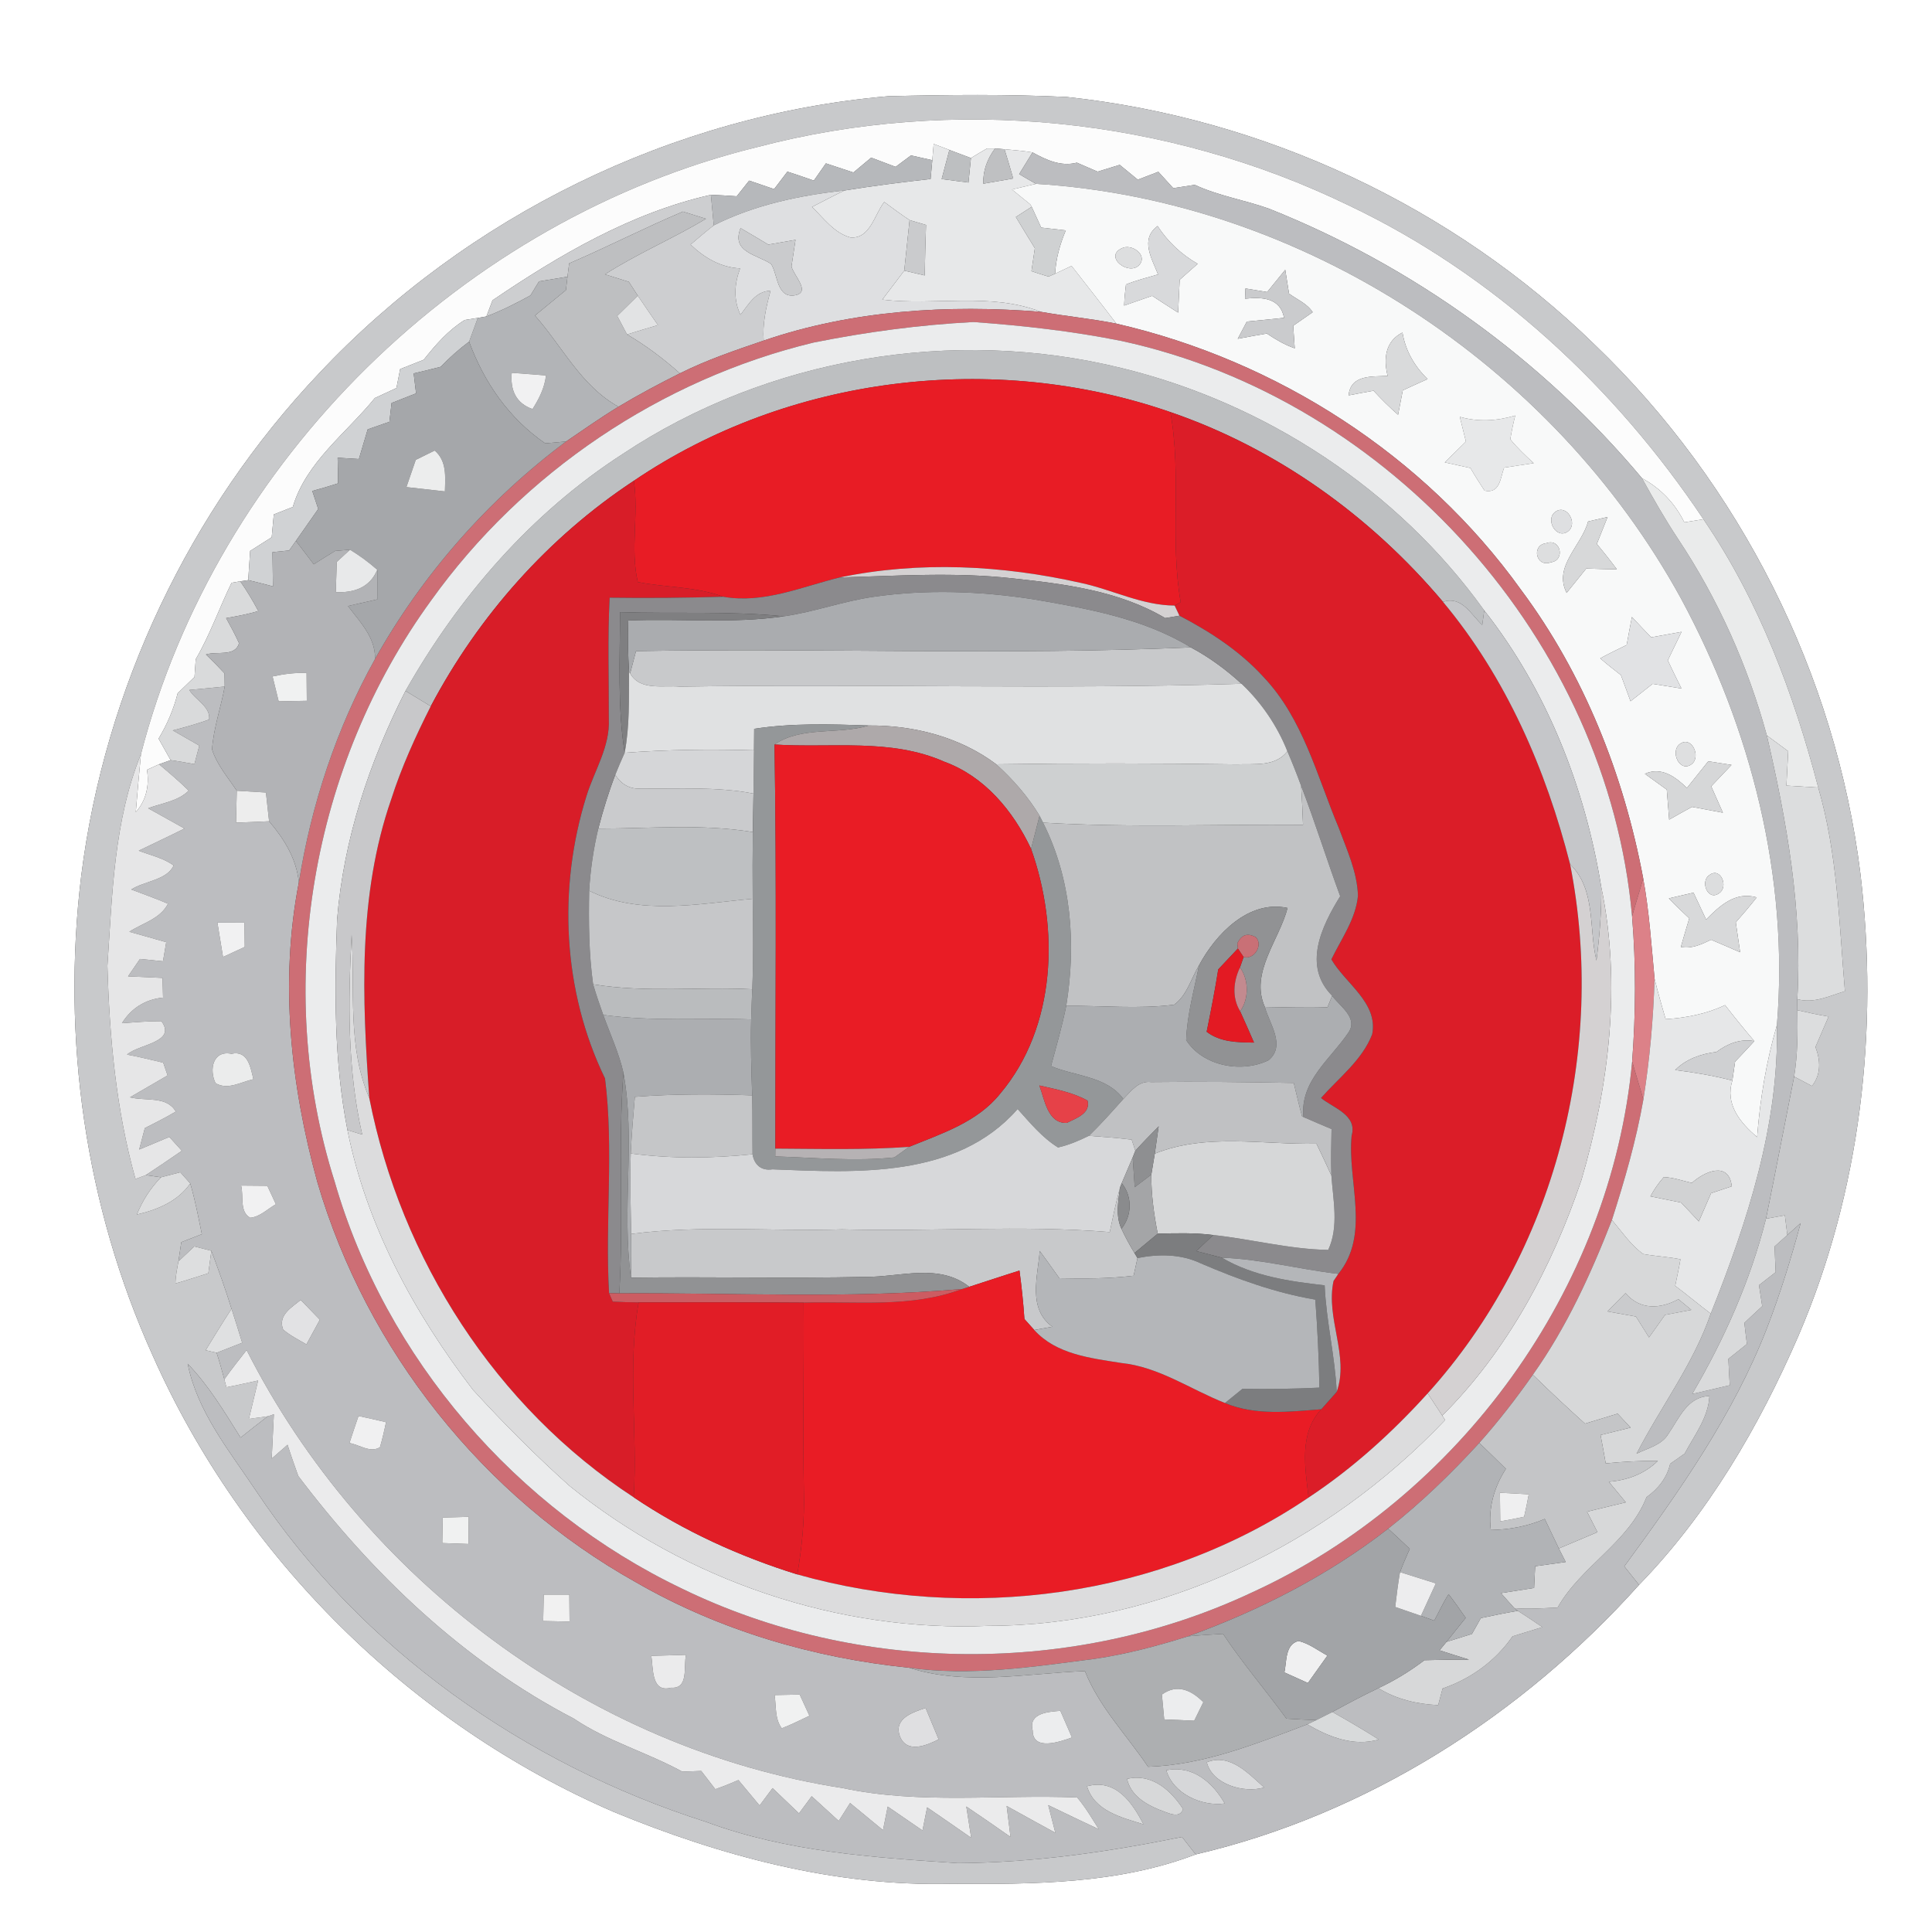 <?xml version="1.0" encoding="UTF-8" ?>
<!DOCTYPE svg PUBLIC "-//W3C//DTD SVG 1.1//EN" "http://www.w3.org/Graphics/SVG/1.1/DTD/svg11.dtd">
<svg width="250pt" height="250pt" viewBox="0 0 250 250" version="1.1" xmlns="http://www.w3.org/2000/svg">
<rect x="0" y="0" width="250" height="250" fill="#333333" stroke="none"/>
<g id="#ffffffff">
<path fill="#ffffff" opacity="1.00" d=" M 0.00 0.00 L 250.00 0.00 L 250.00 250.00 L 0.00 250.00 L 0.00 0.00 M 41.30 48.30 C 24.51 66.01 13.55 89.13 10.51 113.34 C 7.95 134.32 11.02 156.05 19.73 175.34 C 31.35 201.56 53.11 223.07 79.42 234.46 C 93.21 240.15 108.03 244.14 123.05 243.76 C 133.67 243.83 144.66 243.81 154.72 239.96 C 176.88 234.79 196.96 221.97 212.09 205.08 C 221.04 195.88 227.63 184.58 232.72 172.85 C 240.76 154.13 243.14 133.26 240.74 113.09 C 237.56 87.23 225.15 62.66 206.37 44.62 C 188.01 26.71 163.54 15.27 138.05 12.55 C 130.35 12.18 122.64 12.26 114.94 12.45 C 87.10 14.85 60.42 27.95 41.30 48.30 Z" />
</g>
<g id="#c8c9cbff">
<path fill="#c8c9cb" opacity="1.00" d=" M 41.30 48.30 C 60.42 27.95 87.10 14.85 114.94 12.45 C 122.64 12.26 130.35 12.18 138.05 12.55 C 163.54 15.27 188.01 26.71 206.37 44.62 C 225.15 62.66 237.56 87.23 240.74 113.09 C 243.14 133.26 240.76 154.13 232.72 172.85 C 227.63 184.58 221.04 195.88 212.09 205.08 C 211.45 204.28 210.81 203.48 210.18 202.69 C 217.27 193.03 224.26 183.13 228.63 171.89 C 230.35 167.44 231.76 162.88 233.00 158.28 C 232.42 158.79 231.85 159.30 231.28 159.81 C 231.20 159.18 231.04 157.90 230.96 157.26 C 230.35 157.37 229.13 157.59 228.52 157.70 C 229.77 151.58 230.94 145.44 232.16 139.31 C 232.74 139.61 233.90 140.22 234.47 140.53 C 235.67 139.01 235.57 137.20 234.92 135.48 C 235.49 134.17 236.06 132.85 236.62 131.54 C 235.26 131.31 233.92 131.03 232.58 130.72 C 232.58 130.24 232.57 129.76 232.57 129.29 C 234.69 129.89 236.74 128.87 238.73 128.26 C 237.98 119.44 237.77 110.46 235.28 101.91 C 232.09 89.70 227.58 77.66 220.42 67.19 C 208.94 50.01 193.27 35.48 174.53 26.58 C 150.98 15.14 123.33 12.36 98.00 19.03 C 59.87 28.37 28.06 59.54 18.24 97.59 C 14.72 106.25 14.53 115.78 13.90 124.98 C 14.17 134.24 15.02 143.61 17.53 152.56 C 17.98 152.39 18.42 152.22 18.87 152.06 C 19.36 152.13 20.34 152.27 20.83 152.34 C 19.48 153.73 18.43 155.36 17.71 157.16 C 20.37 156.54 23.00 155.47 24.62 153.14 C 25.25 155.29 25.67 157.50 26.12 159.70 C 25.46 159.96 24.12 160.48 23.46 160.74 C 23.34 161.56 23.22 162.39 23.09 163.22 C 22.92 164.16 22.72 165.11 22.70 166.08 C 24.14 165.68 25.54 165.20 26.96 164.76 C 27.06 164.03 27.25 162.57 27.35 161.85 C 28.28 164.33 29.18 166.83 29.96 169.36 C 28.81 171.13 27.71 172.92 26.61 174.72 C 26.96 174.80 27.67 174.97 28.03 175.05 C 28.40 176.19 28.72 177.33 29.03 178.49 C 29.10 178.74 29.23 179.25 29.30 179.51 C 30.68 179.25 32.04 178.93 33.40 178.64 C 33.00 180.30 32.60 181.95 32.21 183.61 C 32.82 183.53 34.04 183.36 34.65 183.27 C 33.46 184.17 32.30 185.10 31.13 186.03 C 29.05 182.71 27.03 179.31 24.29 176.48 C 25.55 182.73 29.67 187.72 33.11 192.88 C 46.74 213.39 67.99 228.31 91.34 235.74 C 101.77 239.62 112.99 240.36 123.99 241.09 C 133.72 241.03 143.42 239.64 152.95 237.70 C 153.39 238.26 154.27 239.39 154.72 239.96 C 144.66 243.81 133.67 243.83 123.05 243.76 C 108.03 244.14 93.21 240.15 79.42 234.46 C 53.11 223.07 31.35 201.56 19.73 175.34 C 11.02 156.05 7.95 134.32 10.51 113.34 C 13.55 89.13 24.51 66.01 41.30 48.30 Z" />
<path fill="#c8c9cb" opacity="1.00" d=" M 82.30 84.25 C 106.22 83.83 130.18 84.82 154.09 83.77 C 156.47 85.04 158.67 86.66 160.66 88.48 C 136.45 89.23 112.21 88.47 87.99 88.85 C 85.83 88.64 82.82 89.43 81.54 87.13 C 81.73 86.41 82.11 84.97 82.30 84.25 Z" />
<path fill="#c8c9cb" opacity="1.00" d=" M 143.60 159.43 C 144.01 157.49 144.41 155.54 144.94 153.63 C 144.71 155.38 144.33 157.32 145.11 159.00 C 145.61 160.08 146.18 161.12 146.80 162.14 L 147.19 162.79 C 147.06 163.37 146.82 164.51 146.69 165.08 C 143.50 165.47 140.28 165.46 137.08 165.40 C 136.24 164.21 135.39 163.04 134.54 161.87 C 134.29 165.20 132.95 169.32 136.17 171.68 C 135.58 171.78 134.41 171.99 133.83 172.10 C 133.51 171.74 132.87 171.03 132.56 170.68 C 132.42 168.58 132.20 166.49 131.92 164.41 C 129.74 165.09 127.59 165.82 125.42 166.51 C 121.53 163.42 116.48 165.26 111.99 165.23 C 101.88 165.45 91.76 165.19 81.65 165.33 C 81.68 163.45 81.70 161.56 81.68 159.67 C 90.73 158.49 99.88 159.37 108.97 159.08 C 120.52 159.40 132.08 158.49 143.60 159.43 Z" />
</g>
<g id="#fcfcfcff">
<path fill="#fcfcfc" opacity="1.00" d=" M 98.00 19.03 C 123.33 12.36 150.98 15.14 174.53 26.58 C 193.27 35.48 208.94 50.01 220.42 67.19 C 219.59 67.32 218.77 67.45 217.95 67.59 C 216.75 65.14 214.88 63.18 212.48 61.89 C 199.59 46.50 182.82 34.41 164.17 26.99 C 161.01 25.87 157.66 25.34 154.60 23.92 C 153.67 24.06 152.74 24.20 151.82 24.35 C 151.34 23.82 150.37 22.76 149.89 22.23 C 149.00 22.57 148.12 22.91 147.23 23.25 C 146.45 22.61 145.67 21.97 144.89 21.33 C 143.93 21.62 142.98 21.91 142.03 22.21 C 141.14 21.82 140.25 21.43 139.35 21.05 C 137.27 21.59 135.39 20.70 133.61 19.72 C 132.41 19.52 131.19 19.42 129.98 19.31 L 128.76 19.21 C 128.50 19.21 127.98 19.21 127.72 19.21 C 127.02 19.61 126.33 20.03 125.64 20.45 C 124.94 20.19 123.55 19.67 122.85 19.40 C 122.34 19.21 121.33 18.83 120.82 18.63 C 120.77 19.16 120.68 20.21 120.64 20.73 C 119.95 20.58 118.57 20.27 117.88 20.11 C 117.22 20.60 116.55 21.10 115.89 21.59 C 114.83 21.20 113.78 20.80 112.73 20.40 C 111.96 21.04 111.19 21.68 110.43 22.32 C 109.24 21.92 108.05 21.53 106.87 21.14 C 106.35 21.88 105.83 22.63 105.31 23.37 C 104.18 22.97 103.04 22.58 101.89 22.21 C 101.32 22.96 100.75 23.72 100.17 24.47 C 99.10 24.10 98.02 23.73 96.94 23.37 C 96.54 23.87 95.73 24.89 95.33 25.40 C 94.22 25.32 93.10 25.25 91.99 25.21 C 81.69 27.52 72.39 32.98 63.73 38.86 C 63.53 39.38 63.13 40.43 62.94 40.95 L 61.83 41.14 C 61.40 41.21 60.55 41.35 60.13 41.41 C 58.01 42.72 56.36 44.62 54.83 46.55 C 53.81 46.95 52.80 47.36 51.78 47.76 C 51.62 48.57 51.46 49.39 51.30 50.21 C 50.36 50.64 49.43 51.07 48.50 51.51 C 44.82 56.05 39.60 59.80 37.89 65.60 C 37.07 65.92 36.25 66.25 35.43 66.57 C 35.34 67.55 35.25 68.54 35.16 69.52 C 34.23 70.11 33.30 70.70 32.37 71.29 C 32.29 72.55 32.20 73.81 32.12 75.07 L 31.09 75.22 C 30.80 75.27 30.24 75.37 29.96 75.42 C 28.37 78.69 27.17 82.15 25.33 85.30 C 25.28 86.07 25.22 86.84 25.17 87.60 C 24.44 88.30 23.71 89.00 22.99 89.71 C 22.47 91.78 21.62 93.75 20.52 95.58 C 21.04 96.51 21.56 97.43 22.08 98.36 C 21.70 98.49 20.96 98.76 20.58 98.90 C 20.19 99.08 19.41 99.43 19.02 99.61 C 19.34 101.62 18.94 103.55 17.57 105.09 C 17.78 102.59 18.00 100.09 18.24 97.59 C 28.06 59.54 59.87 28.37 98.00 19.03 Z" />
</g>
<g id="#e7e8e9ff">
<path fill="#e7e8e9" opacity="1.00" d=" M 120.82 18.63 C 121.33 18.83 122.34 19.21 122.85 19.40 C 122.51 20.66 122.18 21.92 121.85 23.17 C 122.72 23.28 124.46 23.51 125.32 23.62 C 125.43 22.56 125.54 21.51 125.64 20.45 C 126.33 20.03 127.02 19.61 127.72 19.21 C 127.98 19.21 128.50 19.21 128.76 19.21 C 127.76 20.54 127.18 22.09 127.24 23.77 C 128.21 23.60 130.14 23.27 131.11 23.10 C 130.75 21.83 130.37 20.57 129.98 19.31 C 131.19 19.42 132.41 19.52 133.61 19.72 C 133.03 20.66 132.45 21.59 131.88 22.53 C 132.60 22.96 133.32 23.38 134.06 23.79 C 133.28 23.97 131.73 24.34 130.95 24.52 C 131.73 25.17 132.53 25.80 133.32 26.45 L 133.50 26.76 C 132.99 27.09 131.96 27.75 131.45 28.08 C 132.26 29.43 133.08 30.78 133.91 32.12 C 133.76 33.11 133.62 34.10 133.47 35.09 C 134.20 35.34 134.94 35.57 135.68 35.79 C 135.89 35.70 136.32 35.52 136.53 35.42 C 137.06 35.17 138.12 34.66 138.66 34.41 C 140.60 36.89 142.55 39.37 144.46 41.88 C 141.23 41.23 137.94 40.93 134.69 40.35 C 128.15 37.80 120.99 39.59 114.17 38.77 C 115.12 37.52 116.06 36.27 117.01 35.02 C 117.89 35.23 118.77 35.44 119.66 35.64 C 119.70 33.46 119.75 31.28 119.83 29.11 C 119.30 28.95 118.23 28.63 117.70 28.48 C 116.57 27.74 115.50 26.93 114.42 26.14 C 113.15 27.77 112.60 30.93 110.05 30.73 C 107.92 30.15 106.59 28.23 105.07 26.78 C 106.46 26.06 107.85 25.33 109.27 24.65 C 112.97 24.05 116.70 23.58 120.42 23.16 C 120.48 22.56 120.58 21.34 120.64 20.73 C 120.68 20.21 120.77 19.16 120.82 18.63 Z" />
<path fill="#e7e8e9" opacity="1.00" d=" M 188.90 53.94 C 191.27 54.62 193.72 54.48 196.07 53.77 C 195.81 54.79 195.60 55.81 195.43 56.84 C 196.34 57.96 197.39 58.96 198.46 59.93 C 197.18 60.12 195.90 60.31 194.63 60.51 C 194.13 61.87 194.11 63.91 192.10 63.49 C 191.46 62.53 190.85 61.56 190.27 60.56 C 189.16 60.32 188.05 60.07 186.95 59.83 C 187.86 58.93 188.77 58.03 189.69 57.14 C 189.42 56.07 189.16 55.01 188.90 53.94 Z" />
</g>
<g id="#b6b8bbff">
<path fill="#b6b8bb" opacity="1.00" d=" M 115.89 21.59 C 116.55 21.10 117.22 20.60 117.88 20.11 C 118.57 20.27 119.95 20.58 120.64 20.73 C 120.58 21.34 120.48 22.56 120.42 23.16 C 116.70 23.58 112.97 24.05 109.27 24.65 C 103.45 25.28 97.62 26.52 92.36 29.16 C 92.24 27.84 92.11 26.53 91.99 25.21 C 93.10 25.25 94.22 25.32 95.33 25.40 C 95.73 24.89 96.54 23.87 96.94 23.37 C 98.02 23.73 99.10 24.10 100.17 24.47 C 100.75 23.72 101.32 22.96 101.89 22.21 C 103.04 22.58 104.18 22.97 105.31 23.37 C 105.83 22.63 106.35 21.88 106.87 21.14 C 108.05 21.53 109.24 21.92 110.43 22.32 C 111.19 21.68 111.96 21.04 112.73 20.40 C 113.78 20.80 114.83 21.20 115.89 21.59 Z" />
</g>
<g id="#bdbfc1ff">
<path fill="#bdbfc1" opacity="1.00" d=" M 122.85 19.40 C 123.55 19.67 124.94 20.19 125.64 20.45 C 125.54 21.51 125.43 22.56 125.32 23.62 C 124.46 23.51 122.72 23.28 121.85 23.17 C 122.18 21.92 122.51 20.66 122.85 19.40 Z" />
<path fill="#bdbfc1" opacity="1.00" d=" M 80.63 58.71 C 99.35 46.28 123.32 42.26 145.11 47.62 C 163.77 52.16 180.85 63.35 192.06 78.99 C 192.00 79.46 191.86 80.40 191.80 80.87 C 190.33 79.50 189.16 77.07 186.72 77.88 C 177.37 66.78 165.21 58.04 151.44 53.32 C 128.58 45.40 102.10 48.60 82.02 62.21 C 70.96 69.50 61.92 79.70 55.74 91.39 C 54.65 90.72 53.56 90.06 52.47 89.40 C 59.37 77.21 68.80 66.33 80.63 58.71 Z" />
</g>
<g id="#bfc0c2ff">
<path fill="#bfc0c2" opacity="1.00" d=" M 127.24 23.77 C 127.18 22.09 127.76 20.54 128.76 19.21 L 129.98 19.31 C 130.37 20.57 130.75 21.83 131.11 23.10 C 130.14 23.27 128.21 23.60 127.24 23.77 Z" />
</g>
<g id="#bcbdc0ff">
<path fill="#bcbdc0" opacity="1.00" d=" M 131.88 22.53 C 132.45 21.59 133.03 20.66 133.61 19.72 C 135.39 20.70 137.27 21.59 139.35 21.05 C 140.25 21.43 141.14 21.82 142.03 22.21 C 142.98 21.91 143.93 21.62 144.89 21.33 C 145.67 21.97 146.45 22.61 147.23 23.25 C 148.12 22.91 149.00 22.57 149.89 22.23 C 150.37 22.76 151.34 23.82 151.82 24.35 C 152.74 24.20 153.67 24.06 154.60 23.92 C 157.66 25.34 161.01 25.87 164.17 26.99 C 182.82 34.41 199.59 46.50 212.48 61.89 C 213.95 64.55 215.46 67.20 217.15 69.75 C 222.32 77.52 226.18 86.17 228.63 95.17 C 231.22 106.34 233.26 117.77 232.57 129.29 C 232.57 129.76 232.58 130.24 232.58 130.72 C 232.63 133.58 232.62 136.47 232.16 139.31 C 230.94 145.44 229.77 151.58 228.52 157.70 C 226.51 165.68 223.13 173.29 218.97 180.38 C 220.58 180.00 222.20 179.62 223.83 179.25 C 223.76 178.11 223.70 176.98 223.65 175.84 C 224.44 175.20 225.24 174.56 226.05 173.92 C 225.93 173.01 225.82 172.09 225.72 171.18 C 226.49 170.46 227.25 169.73 228.03 169.02 C 227.89 168.11 227.74 167.20 227.61 166.30 C 228.32 165.74 229.04 165.18 229.77 164.62 C 229.71 163.51 229.68 162.40 229.63 161.29 C 230.04 160.92 230.87 160.18 231.28 159.81 C 231.85 159.30 232.42 158.79 233.00 158.28 C 231.76 162.88 230.35 167.44 228.63 171.89 C 224.26 183.13 217.27 193.03 210.18 202.69 C 210.81 203.48 211.45 204.28 212.09 205.08 C 196.96 221.97 176.88 234.79 154.72 239.96 C 154.27 239.39 153.39 238.26 152.95 237.70 C 143.42 239.64 133.72 241.03 123.99 241.09 C 112.99 240.36 101.77 239.62 91.34 235.74 C 67.99 228.31 46.74 213.39 33.11 192.88 C 29.67 187.72 25.55 182.73 24.29 176.48 C 27.03 179.31 29.05 182.71 31.13 186.03 C 32.30 185.10 33.46 184.17 34.65 183.27 L 35.44 183.01 C 35.35 184.91 35.25 186.82 35.16 188.74 C 35.67 188.29 36.70 187.40 37.21 186.95 C 37.64 188.31 38.12 189.66 38.60 191.00 C 48.21 203.71 60.02 215.00 74.24 222.38 C 78.61 225.33 83.71 226.74 88.29 229.25 C 89.11 229.22 89.92 229.19 90.74 229.16 C 91.35 229.94 91.96 230.73 92.56 231.52 C 93.58 231.17 94.57 230.77 95.55 230.34 C 96.46 231.43 97.37 232.53 98.29 233.63 C 98.71 233.06 99.55 231.94 99.97 231.38 C 101.11 232.46 102.25 233.55 103.39 234.65 C 103.80 234.09 104.62 232.99 105.03 232.43 C 106.20 233.50 107.36 234.56 108.53 235.63 C 108.90 235.05 109.63 233.89 110.00 233.31 C 111.42 234.48 112.84 235.65 114.26 236.82 C 114.41 236.06 114.72 234.54 114.87 233.77 C 116.37 234.80 117.87 235.83 119.37 236.86 C 119.52 236.11 119.82 234.62 119.97 233.87 C 121.88 235.17 123.77 236.49 125.67 237.81 C 125.46 236.46 125.25 235.10 125.04 233.76 C 126.96 235.05 128.87 236.37 130.76 237.70 C 130.59 236.36 130.42 235.03 130.26 233.69 C 132.36 234.85 134.45 236.02 136.56 237.16 C 136.25 235.96 135.94 234.77 135.64 233.58 C 137.82 234.63 139.99 235.68 142.18 236.70 C 141.30 235.30 140.46 233.85 139.38 232.59 C 129.28 232.18 119.02 233.51 109.01 231.37 C 76.18 226.30 46.87 204.23 31.91 174.70 C 30.93 175.95 29.95 177.19 29.03 178.49 C 28.72 177.33 28.40 176.19 28.03 175.05 C 28.86 174.73 30.51 174.07 31.34 173.75 C 30.89 172.28 30.43 170.82 29.96 169.36 C 29.18 166.83 28.28 164.33 27.35 161.85 C 26.80 161.71 25.69 161.43 25.14 161.29 C 24.63 161.77 23.60 162.73 23.09 163.22 C 23.22 162.39 23.34 161.56 23.46 160.74 C 24.12 160.48 25.46 159.96 26.12 159.70 C 25.67 157.50 25.25 155.29 24.62 153.14 C 24.29 152.78 23.65 152.05 23.33 151.69 C 22.70 151.85 21.46 152.18 20.83 152.34 C 20.34 152.27 19.36 152.13 18.87 152.06 C 20.44 151.03 21.98 149.97 23.53 148.91 C 23.13 148.46 22.32 147.57 21.91 147.12 C 20.61 147.66 19.31 148.21 18.01 148.75 C 18.25 147.83 18.49 146.90 18.74 145.98 C 20.09 145.29 21.44 144.61 22.75 143.84 C 21.58 141.77 18.78 142.51 16.82 141.99 C 18.45 141.05 20.07 140.10 21.69 139.16 C 21.50 138.61 21.31 138.06 21.12 137.51 C 19.57 137.13 18.01 136.77 16.44 136.46 C 17.94 135.11 22.90 134.90 20.89 132.14 C 19.18 132.13 17.48 132.28 15.78 132.40 C 16.98 130.46 18.82 129.31 21.10 129.09 C 21.07 128.24 21.05 127.39 21.03 126.54 C 19.54 126.47 18.05 126.40 16.57 126.34 C 16.95 125.78 17.72 124.65 18.11 124.09 C 19.10 124.19 20.10 124.29 21.09 124.39 C 21.19 123.77 21.41 122.54 21.51 121.92 C 19.92 121.46 18.32 121.01 16.73 120.57 C 18.44 119.45 20.76 118.90 21.74 116.94 C 20.18 116.27 18.57 115.70 16.98 115.10 C 18.70 114.00 21.62 113.89 22.47 111.99 C 21.13 111.01 19.47 110.67 17.95 110.08 C 19.92 109.12 21.91 108.20 23.87 107.21 C 22.30 106.33 20.74 105.46 19.17 104.59 C 20.93 103.92 23.02 103.70 24.42 102.31 C 23.20 101.10 21.89 100.00 20.58 98.90 C 20.96 98.76 21.70 98.49 22.08 98.36 C 23.11 98.51 24.13 98.69 25.16 98.88 C 25.37 98.08 25.58 97.28 25.79 96.48 C 24.64 95.82 23.50 95.17 22.36 94.51 C 23.94 94.11 25.52 93.66 27.06 93.11 C 27.27 91.43 25.24 90.56 24.50 89.28 C 26.03 89.14 27.55 88.99 29.08 88.84 C 28.59 91.56 27.63 94.20 27.44 96.98 C 28.08 98.97 29.49 100.60 30.64 102.32 C 30.61 103.69 30.57 105.07 30.54 106.45 C 31.97 106.40 33.39 106.34 34.82 106.27 C 36.76 108.54 38.38 111.14 38.67 114.19 C 36.17 127.09 37.60 140.40 41.07 152.98 C 47.43 174.70 62.54 193.71 82.30 204.75 C 93.10 210.97 105.25 214.54 117.61 215.80 C 125.04 218.17 132.81 216.53 140.39 216.24 C 142.24 220.91 145.80 224.51 148.56 228.62 C 155.78 228.38 162.50 225.66 169.16 223.13 C 171.95 224.76 175.16 226.04 178.41 225.09 C 176.45 223.84 174.44 222.67 172.41 221.53 C 174.37 220.46 176.34 219.41 178.36 218.45 C 180.70 219.89 183.37 220.52 186.10 220.64 C 186.29 219.92 186.48 219.20 186.67 218.49 C 190.33 217.23 193.52 214.93 195.72 211.74 C 197.01 211.34 198.29 210.94 199.58 210.55 C 198.53 209.82 197.47 209.12 196.41 208.44 L 195.95 208.09 C 197.82 208.24 199.69 208.10 201.55 208.02 C 204.60 202.63 210.73 199.64 213.06 193.73 C 214.57 192.66 215.70 191.23 216.12 189.41 C 216.74 188.97 217.36 188.53 217.99 188.10 C 219.25 185.72 221.06 183.44 221.20 180.65 C 218.32 180.73 217.29 183.54 215.89 185.54 C 215.02 187.02 213.19 187.39 211.77 188.11 C 214.90 182.03 219.13 176.51 221.37 169.98 C 226.10 158.11 230.21 145.57 229.93 132.65 C 231.52 113.56 226.58 94.21 217.52 77.45 C 200.96 47.21 168.60 25.91 134.06 23.79 C 133.32 23.38 132.60 22.96 131.88 22.53 M 28.13 119.37 C 28.37 120.86 28.62 122.34 28.86 123.83 C 29.79 123.40 30.73 122.97 31.67 122.53 C 31.65 121.48 31.64 120.44 31.63 119.39 C 30.46 119.38 29.30 119.38 28.13 119.37 M 27.89 140.16 C 29.47 141.11 31.20 139.99 32.79 139.65 C 32.42 138.14 32.10 135.88 29.95 136.36 C 27.53 135.87 27.05 138.43 27.89 140.16 M 31.20 153.41 C 31.56 154.75 30.95 156.79 32.38 157.58 C 33.67 157.45 34.62 156.43 35.70 155.83 C 35.33 155.03 34.96 154.23 34.59 153.44 C 33.46 153.43 32.33 153.42 31.20 153.41 M 36.64 172.05 C 37.55 172.82 38.62 173.36 39.65 173.96 C 40.23 172.90 40.81 171.83 41.39 170.77 C 40.56 169.91 39.74 169.06 38.91 168.21 C 37.75 169.18 35.92 170.18 36.64 172.05 M 46.39 183.23 C 45.99 184.39 45.60 185.56 45.22 186.73 C 46.49 186.93 47.94 188.07 49.17 187.26 C 49.48 186.19 49.73 185.12 49.95 184.03 C 48.76 183.75 47.58 183.48 46.39 183.23 M 57.29 196.37 C 57.27 197.47 57.25 198.56 57.23 199.67 C 58.36 199.71 59.49 199.75 60.62 199.79 C 60.63 198.62 60.64 197.45 60.65 196.28 C 59.53 196.31 58.41 196.34 57.29 196.37 M 70.36 206.34 C 70.33 207.47 70.31 208.61 70.29 209.76 C 71.42 209.78 72.56 209.81 73.70 209.83 C 73.69 208.67 73.68 207.50 73.67 206.34 C 72.56 206.33 71.46 206.33 70.36 206.34 M 84.28 214.26 C 84.54 215.85 84.25 219.09 86.83 218.39 C 89.19 218.57 88.40 215.58 88.78 214.13 C 87.28 214.18 85.78 214.23 84.28 214.26 M 100.23 219.34 C 100.46 220.78 100.24 222.41 101.16 223.64 C 102.39 223.18 103.55 222.57 104.74 222.02 C 104.32 221.11 103.90 220.19 103.48 219.28 C 102.39 219.30 101.31 219.32 100.23 219.34 M 116.43 224.63 C 117.30 226.94 119.87 225.89 121.46 225.07 C 120.89 223.71 120.34 222.36 119.77 221.01 C 118.13 221.56 115.63 222.36 116.43 224.63 M 133.63 223.92 C 133.62 226.62 137.15 225.39 138.71 224.83 C 138.21 223.68 137.70 222.53 137.21 221.38 C 135.67 221.51 133.04 221.65 133.63 223.92 M 156.16 228.04 C 156.86 230.89 160.93 232.08 163.58 231.30 C 161.56 229.52 159.16 226.82 156.16 228.04 M 150.92 229.07 C 151.78 232.09 155.50 233.79 158.48 233.37 C 156.91 230.62 154.31 228.38 150.92 229.07 M 145.84 230.19 C 146.31 232.28 148.14 233.41 149.98 234.17 C 150.88 234.44 152.64 235.51 153.09 234.09 C 151.48 231.62 149.01 229.43 145.84 230.19 M 140.66 231.14 C 141.61 234.35 145.15 235.19 147.96 236.06 C 146.49 233.21 144.38 230.13 140.66 231.14 Z" />
</g>
<g id="#f8f9f9ff">
<path fill="#f8f9f9" opacity="1.00" d=" M 130.95 24.52 C 131.73 24.34 133.28 23.97 134.06 23.79 C 168.60 25.91 200.96 47.21 217.52 77.45 C 226.58 94.21 231.52 113.56 229.93 132.65 C 228.55 137.38 227.75 142.24 227.37 147.14 C 225.17 145.28 223.19 142.87 224.17 139.82 C 224.26 139.21 224.43 137.99 224.52 137.38 C 225.36 136.50 226.19 135.62 227.01 134.72 C 225.70 133.20 224.45 131.64 223.22 130.06 C 220.81 131.21 218.18 131.71 215.53 131.88 C 215.03 130.13 214.52 128.40 214.10 126.64 C 213.69 122.30 213.41 117.95 212.63 113.66 C 210.11 100.25 204.98 87.26 196.78 76.27 C 184.31 58.90 165.25 46.66 144.46 41.88 C 142.55 39.37 140.60 36.89 138.66 34.41 C 138.12 34.66 137.06 35.17 136.53 35.42 C 136.63 33.48 137.16 31.60 137.91 29.81 C 136.85 29.69 135.79 29.57 134.73 29.45 C 134.43 28.78 133.81 27.43 133.50 26.76 L 133.32 26.45 C 132.53 25.80 131.73 25.17 130.95 24.52 M 149.85 35.51 C 148.45 35.92 147.04 36.27 145.70 36.81 C 145.58 37.72 145.50 38.63 145.46 39.54 C 146.67 39.12 147.88 38.70 149.09 38.28 C 150.20 39.01 151.32 39.73 152.45 40.45 C 152.52 39.03 152.58 37.61 152.65 36.20 C 153.42 35.51 154.20 34.82 154.98 34.14 C 152.87 32.93 151.11 31.28 149.79 29.25 C 147.48 30.97 149.05 33.45 149.85 35.51 M 145.15 32.13 C 142.80 33.23 146.09 35.77 147.44 34.27 C 148.54 32.95 146.39 31.48 145.15 32.13 M 163.97 37.79 C 163.03 37.64 162.09 37.48 161.16 37.33 C 161.15 37.66 161.12 38.32 161.11 38.65 C 163.32 38.42 165.66 38.51 166.16 41.13 C 164.55 41.30 162.95 41.46 161.34 41.61 C 160.94 42.35 160.55 43.10 160.16 43.84 C 161.41 43.60 162.67 43.37 163.93 43.16 C 165.06 43.92 166.24 44.62 167.54 45.07 C 167.47 44.10 167.40 43.12 167.34 42.15 C 168.18 41.57 169.02 40.98 169.86 40.40 C 169.14 39.27 167.83 38.76 166.80 37.99 C 166.68 37.22 166.43 35.68 166.31 34.91 C 165.53 35.87 164.75 36.83 163.97 37.79 M 179.56 48.64 C 177.56 48.76 174.77 48.44 174.51 51.16 C 175.58 50.95 176.66 50.75 177.74 50.56 C 178.74 51.65 179.79 52.69 180.91 53.67 C 181.06 52.88 181.37 51.30 181.52 50.51 C 182.59 50.02 183.65 49.53 184.73 49.05 C 183.03 47.40 181.86 45.37 181.48 43.03 C 179.24 44.15 179.01 46.44 179.56 48.64 M 188.90 53.94 C 189.16 55.01 189.42 56.07 189.69 57.14 C 188.77 58.03 187.86 58.93 186.95 59.83 C 188.05 60.07 189.16 60.32 190.27 60.56 C 190.85 61.56 191.46 62.53 192.10 63.49 C 194.11 63.91 194.13 61.87 194.63 60.51 C 195.90 60.31 197.18 60.12 198.46 59.93 C 197.39 58.96 196.34 57.96 195.43 56.84 C 195.60 55.81 195.81 54.79 196.07 53.77 C 193.72 54.48 191.27 54.62 188.90 53.94 M 201.23 66.25 C 199.91 67.27 201.43 69.87 202.91 68.75 C 204.24 67.74 202.71 65.13 201.23 66.25 M 205.50 67.48 C 204.63 70.67 200.97 73.28 202.72 76.72 C 203.57 75.67 204.42 74.62 205.26 73.57 C 206.58 73.61 207.90 73.65 209.22 73.67 C 208.39 72.55 207.52 71.46 206.63 70.38 C 207.10 69.22 207.56 68.06 208.02 66.90 C 207.39 67.04 206.13 67.34 205.50 67.48 M 200.09 70.29 C 198.10 70.52 198.77 73.50 200.68 72.76 C 202.60 72.51 201.93 69.59 200.09 70.29 M 211.17 79.84 C 210.93 81.04 210.71 82.25 210.49 83.46 C 209.34 84.02 208.19 84.57 207.07 85.19 C 207.93 85.95 208.84 86.65 209.75 87.36 C 210.17 88.48 210.58 89.61 210.99 90.74 C 211.94 89.99 212.90 89.24 213.85 88.49 C 215.10 88.69 216.33 88.88 217.58 89.09 C 216.97 87.89 216.38 86.67 215.81 85.45 C 216.40 84.22 216.99 82.99 217.59 81.76 C 216.27 82.00 214.97 82.24 213.66 82.47 C 212.82 81.60 211.99 80.72 211.17 79.84 M 217.36 96.28 C 216.08 97.24 217.34 100.03 218.89 98.89 C 220.16 97.93 218.90 95.13 217.36 96.28 M 218.29 101.96 C 216.80 100.53 215.02 99.17 212.84 100.13 C 213.78 100.82 214.73 101.50 215.68 102.18 C 215.78 103.47 215.88 104.76 215.99 106.06 C 216.97 105.50 217.96 104.95 218.95 104.41 C 220.28 104.66 221.61 104.91 222.94 105.16 C 222.44 104.02 221.93 102.88 221.43 101.75 C 222.30 100.83 223.18 99.90 224.06 98.98 C 223.30 98.86 221.80 98.63 221.05 98.51 C 220.13 99.66 219.21 100.81 218.29 101.96 M 221.19 113.24 C 219.94 114.07 221.03 116.69 222.48 115.56 C 223.71 114.73 222.62 112.12 221.19 113.24 M 215.95 116.25 C 216.78 117.15 217.69 117.99 218.59 118.83 C 218.22 120.07 217.85 121.30 217.50 122.54 C 218.90 122.80 220.18 122.20 221.41 121.60 C 222.67 122.13 223.92 122.67 225.17 123.22 C 224.98 121.93 224.79 120.64 224.61 119.35 C 225.54 118.30 226.45 117.22 227.32 116.12 C 224.54 115.33 222.55 117.19 220.77 118.99 C 220.23 117.83 219.68 116.67 219.14 115.51 C 218.35 115.69 216.75 116.06 215.95 116.25 Z" />
</g>
<g id="#cdced0ff">
<path fill="#cdced0" opacity="1.00" d=" M 63.73 38.86 C 72.39 32.98 81.69 27.52 91.99 25.21 C 92.11 26.53 92.24 27.84 92.36 29.16 C 91.34 29.96 90.35 30.80 89.36 31.65 C 91.13 33.35 93.26 34.61 95.77 34.73 C 95.03 36.72 94.88 38.79 95.82 40.74 C 96.86 39.39 97.76 37.68 99.71 37.62 C 99.14 39.72 98.65 41.87 98.82 44.07 C 95.15 45.32 91.46 46.57 87.98 48.31 C 85.86 46.42 83.59 44.71 81.14 43.28 C 82.47 42.86 83.80 42.46 85.14 42.07 C 84.27 40.81 83.39 39.54 82.53 38.26 C 82.24 37.82 81.66 36.92 81.37 36.47 C 80.34 36.15 79.31 35.82 78.28 35.50 C 82.48 32.81 87.08 30.87 91.35 28.31 C 90.36 28.00 89.36 27.69 88.37 27.38 C 83.41 29.48 78.61 31.95 73.65 34.08 C 73.60 34.51 73.49 35.38 73.43 35.81 C 72.20 36.01 70.98 36.21 69.75 36.41 C 69.47 36.86 68.92 37.77 68.64 38.23 C 66.80 39.25 64.91 40.19 62.94 40.95 C 63.13 40.43 63.53 39.38 63.73 38.86 Z" />
</g>
<g id="#dedfe1ff">
<path fill="#dedfe1" opacity="1.00" d=" M 92.36 29.16 C 97.62 26.52 103.45 25.28 109.27 24.65 C 107.85 25.33 106.46 26.06 105.07 26.78 C 106.59 28.23 107.92 30.15 110.05 30.73 C 112.60 30.93 113.15 27.77 114.42 26.14 C 115.50 26.93 116.57 27.74 117.70 28.48 C 117.47 30.66 117.24 32.84 117.01 35.02 C 116.06 36.27 115.12 37.52 114.17 38.77 C 120.99 39.59 128.15 37.80 134.69 40.35 C 122.68 39.39 110.29 40.14 98.82 44.07 C 98.65 41.87 99.14 39.72 99.71 37.62 C 97.76 37.68 96.86 39.39 95.82 40.74 C 94.88 38.79 95.03 36.72 95.77 34.73 C 93.26 34.61 91.13 33.35 89.36 31.65 C 90.35 30.80 91.34 29.96 92.36 29.16 M 95.83 29.52 C 94.59 32.62 97.91 32.92 99.79 34.16 C 100.69 35.65 100.51 38.73 103.02 38.18 C 104.90 37.70 102.62 35.56 102.42 34.46 C 102.59 33.32 102.76 32.18 102.94 31.04 C 101.76 31.24 100.59 31.44 99.42 31.65 C 98.23 30.93 97.03 30.22 95.83 29.52 Z" />
<path fill="#dedfe1" opacity="1.00" d=" M 201.23 66.25 C 202.71 65.13 204.24 67.74 202.91 68.75 C 201.43 69.87 199.91 67.27 201.23 66.25 Z" />
</g>
<g id="#bebfc1ff">
<path fill="#bebfc1" opacity="1.00" d=" M 73.65 34.08 C 78.61 31.95 83.41 29.48 88.37 27.38 C 89.36 27.69 90.36 28.00 91.35 28.31 C 87.08 30.87 82.48 32.81 78.28 35.50 C 79.31 35.82 80.34 36.15 81.37 36.47 C 81.66 36.92 82.24 37.82 82.53 38.26 C 81.64 39.13 80.75 40.01 79.87 40.88 C 80.19 41.48 80.83 42.68 81.14 43.28 C 83.59 44.71 85.86 46.42 87.98 48.31 C 85.28 49.66 82.61 51.08 80.03 52.63 C 75.19 49.95 72.76 44.82 69.22 40.83 C 70.55 39.73 71.89 38.63 73.23 37.54 C 73.28 37.11 73.38 36.24 73.43 35.81 C 73.49 35.38 73.60 34.51 73.65 34.08 Z" />
</g>
<g id="#cfd1d2ff">
<path fill="#cfd1d2" opacity="1.00" d=" M 131.45 28.08 C 131.96 27.75 132.99 27.09 133.50 26.76 C 133.81 27.43 134.43 28.78 134.73 29.45 C 135.79 29.57 136.85 29.69 137.91 29.81 C 137.16 31.60 136.63 33.48 136.53 35.42 C 136.32 35.52 135.89 35.70 135.68 35.79 C 134.94 35.57 134.20 35.34 133.47 35.09 C 133.62 34.10 133.76 33.11 133.91 32.12 C 133.08 30.78 132.26 29.43 131.45 28.08 Z" />
</g>
<g id="#cacbcdff">
<path fill="#cacbcd" opacity="1.00" d=" M 117.70 28.48 C 118.23 28.63 119.30 28.95 119.83 29.11 C 119.75 31.28 119.70 33.46 119.66 35.64 C 118.77 35.44 117.89 35.23 117.01 35.02 C 117.24 32.84 117.47 30.66 117.70 28.48 Z" />
<path fill="#cacbcd" opacity="1.00" d=" M 95.83 29.52 C 97.03 30.22 98.23 30.93 99.42 31.65 C 100.59 31.44 101.76 31.24 102.94 31.04 C 102.76 32.18 102.59 33.32 102.42 34.46 C 102.62 35.56 104.90 37.70 103.02 38.18 C 100.51 38.73 100.69 35.65 99.79 34.16 C 97.91 32.92 94.59 32.62 95.83 29.52 Z" />
<path fill="#cacbcd" opacity="1.00" d=" M 163.97 37.79 C 164.75 36.83 165.53 35.87 166.31 34.91 C 166.43 35.68 166.68 37.22 166.80 37.99 C 167.83 38.76 169.14 39.27 169.86 40.40 C 169.02 40.98 168.18 41.57 167.34 42.15 C 167.40 43.12 167.47 44.10 167.54 45.07 C 166.24 44.62 165.06 43.92 163.93 43.16 C 162.67 43.37 161.41 43.60 160.16 43.84 C 160.55 43.10 160.94 42.35 161.34 41.61 C 162.95 41.46 164.55 41.30 166.16 41.13 C 165.66 38.51 163.32 38.42 161.11 38.65 C 161.12 38.32 161.15 37.66 161.16 37.33 C 162.09 37.48 163.03 37.64 163.97 37.79 Z" />
<path fill="#cacbcd" opacity="1.00" d=" M 77.42 107.22 C 78.03 104.86 78.75 102.52 79.62 100.25 C 80.33 101.46 81.54 102.17 82.97 102.03 C 87.81 102.11 92.70 101.76 97.50 102.69 C 97.47 104.35 97.44 106.01 97.42 107.67 C 90.80 106.58 84.09 107.22 77.42 107.22 Z" />
<path fill="#cacbcd" opacity="1.00" d=" M 208.00 169.70 C 208.78 168.91 209.56 168.12 210.34 167.33 C 212.19 169.53 214.81 169.41 217.19 168.12 C 217.74 168.58 218.30 169.04 218.86 169.50 C 217.72 169.71 216.59 169.92 215.46 170.14 C 214.76 171.11 214.08 172.09 213.38 173.06 C 212.81 172.16 212.25 171.26 211.69 170.36 C 210.46 170.15 209.23 169.93 208.00 169.70 Z" />
</g>
<g id="#d8d9dbff">
<path fill="#d8d9db" opacity="1.00" d=" M 149.85 35.51 C 149.05 33.45 147.48 30.97 149.79 29.25 C 151.11 31.28 152.87 32.93 154.98 34.14 C 154.20 34.82 153.42 35.51 152.65 36.20 C 152.58 37.61 152.52 39.03 152.45 40.45 C 151.32 39.73 150.20 39.01 149.09 38.28 C 147.88 38.70 146.67 39.12 145.46 39.54 C 145.50 38.63 145.58 37.72 145.70 36.81 C 147.04 36.27 148.45 35.92 149.85 35.51 Z" />
</g>
<g id="#dddedfff">
<path fill="#dddedf" opacity="1.00" d=" M 145.15 32.13 C 146.39 31.48 148.54 32.95 147.44 34.27 C 146.09 35.77 142.80 33.23 145.15 32.13 Z" />
<path fill="#dddedf" opacity="1.00" d=" M 200.09 70.29 C 201.93 69.59 202.60 72.51 200.68 72.76 C 198.77 73.50 198.10 70.52 200.09 70.29 Z" />
<path fill="#dddedf" opacity="1.00" d=" M 20.83 152.34 C 21.46 152.18 22.70 151.85 23.33 151.69 C 23.65 152.05 24.29 152.78 24.62 153.14 C 23.00 155.47 20.37 156.54 17.71 157.16 C 18.43 155.36 19.48 153.73 20.83 152.34 Z" />
<path fill="#dddedf" opacity="1.00" d=" M 25.14 161.29 C 25.69 161.43 26.80 161.71 27.35 161.85 C 27.25 162.57 27.06 164.03 26.96 164.76 C 25.54 165.20 24.14 165.68 22.70 166.08 C 22.72 165.11 22.92 164.16 23.09 163.22 C 23.60 162.73 24.63 161.77 25.14 161.29 Z" />
</g>
<g id="#b2b4b7ff">
<path fill="#b2b4b7" opacity="1.00" d=" M 69.75 36.41 C 70.98 36.21 72.20 36.01 73.43 35.81 C 73.38 36.24 73.28 37.11 73.23 37.54 C 71.89 38.63 70.55 39.73 69.22 40.83 C 72.76 44.82 75.19 49.95 80.03 52.63 C 77.71 54.04 75.50 55.60 73.25 57.13 C 72.35 57.21 71.45 57.30 70.55 57.37 C 65.87 54.15 62.65 49.50 60.70 44.21 C 61.08 43.19 61.46 42.17 61.83 41.14 L 62.94 40.95 C 64.91 40.19 66.80 39.25 68.64 38.23 C 68.92 37.77 69.47 36.86 69.75 36.41 M 66.22 48.24 C 66.01 50.44 66.75 52.19 68.91 52.93 C 69.76 51.59 70.48 50.17 70.65 48.58 C 69.17 48.46 67.69 48.35 66.22 48.24 Z" />
</g>
<g id="#e2e3e4ff">
<path fill="#e2e3e4" opacity="1.00" d=" M 79.87 40.88 C 80.75 40.01 81.64 39.13 82.53 38.26 C 83.39 39.54 84.27 40.81 85.14 42.07 C 83.80 42.46 82.47 42.86 81.14 43.28 C 80.83 42.68 80.19 41.48 79.87 40.88 Z" />
</g>
<g id="#cd6e75ff">
<path fill="#cd6e75" opacity="1.00" d=" M 98.82 44.07 C 110.29 40.14 122.68 39.39 134.69 40.35 C 137.94 40.93 141.23 41.23 144.46 41.88 C 165.25 46.66 184.31 58.90 196.78 76.27 C 204.98 87.26 210.11 100.25 212.63 113.66 C 212.17 115.31 211.64 116.94 211.19 118.59 C 208.04 83.05 179.91 51.64 145.11 44.12 C 138.80 42.85 132.37 42.13 125.95 41.67 C 119.01 42.03 112.08 42.96 105.26 44.33 C 85.51 49.09 67.63 61.16 55.80 77.68 C 40.29 98.98 35.31 127.71 43.30 152.88 C 49.89 175.77 66.84 195.35 88.30 205.59 C 111.15 216.69 139.03 216.87 162.01 206.06 C 188.85 193.79 208.46 166.79 211.20 137.35 C 211.66 139.00 212.19 140.63 212.65 142.29 C 211.72 147.58 210.22 152.76 208.58 157.87 C 205.86 164.86 202.71 171.75 198.35 177.89 C 196.20 180.95 193.91 183.92 191.42 186.71 C 187.77 190.69 183.88 194.47 179.63 197.81 C 171.84 203.87 162.98 208.39 153.73 211.74 C 149.78 212.98 145.78 214.05 141.69 214.65 C 133.72 215.68 125.65 216.94 117.61 215.80 C 105.25 214.54 93.10 210.97 82.30 204.75 C 62.54 193.71 47.43 174.70 41.07 152.98 C 37.60 140.40 36.17 127.09 38.67 114.19 C 40.29 104.07 43.54 94.23 48.53 85.27 C 54.70 74.28 63.16 64.67 73.25 57.13 C 75.50 55.60 77.71 54.04 80.03 52.63 C 82.61 51.08 85.28 49.66 87.98 48.31 C 91.46 46.57 95.15 45.32 98.82 44.07 Z" />
</g>
<g id="#d0d2d4ff">
<path fill="#d0d2d4" opacity="1.00" d=" M 54.83 46.55 C 56.36 44.62 58.01 42.72 60.13 41.41 C 60.55 41.35 61.40 41.21 61.83 41.14 C 61.46 42.17 61.08 43.19 60.70 44.21 C 59.38 45.19 58.16 46.29 57.01 47.47 C 55.85 47.76 54.69 48.05 53.53 48.32 C 53.64 49.18 53.74 50.04 53.84 50.90 C 52.78 51.32 51.72 51.73 50.67 52.15 C 50.57 52.96 50.48 53.77 50.39 54.58 C 49.45 54.91 48.52 55.23 47.58 55.56 C 47.20 56.84 46.82 58.12 46.44 59.40 C 45.52 59.34 44.61 59.28 43.69 59.23 C 43.71 60.33 43.76 61.44 43.73 62.55 C 42.63 62.91 41.52 63.23 40.41 63.53 C 40.67 64.30 40.92 65.08 41.18 65.86 C 40.22 67.24 39.25 68.61 38.29 69.99 C 38.07 70.30 37.64 70.92 37.42 71.23 C 36.70 71.30 35.98 71.38 35.26 71.45 C 35.28 72.93 35.30 74.40 35.32 75.88 C 34.25 75.59 33.19 75.32 32.12 75.07 C 32.20 73.81 32.29 72.55 32.37 71.29 C 33.30 70.70 34.23 70.11 35.16 69.52 C 35.25 68.54 35.34 67.55 35.43 66.57 C 36.25 66.25 37.07 65.92 37.89 65.60 C 39.60 59.80 44.82 56.05 48.50 51.51 C 49.43 51.07 50.36 50.64 51.30 50.21 C 51.46 49.39 51.62 48.57 51.78 47.76 C 52.80 47.36 53.81 46.95 54.83 46.55 Z" />
</g>
<g id="#ebecedff">
<path fill="#ebeced" opacity="1.00" d=" M 105.26 44.33 C 112.08 42.96 119.01 42.03 125.95 41.67 C 132.37 42.13 138.80 42.85 145.11 44.12 C 179.91 51.64 208.04 83.05 211.19 118.59 C 211.71 124.83 211.67 131.10 211.20 137.35 C 208.46 166.79 188.85 193.79 162.01 206.06 C 139.03 216.87 111.15 216.69 88.30 205.59 C 66.84 195.35 49.89 175.77 43.30 152.88 C 35.31 127.71 40.29 98.98 55.80 77.68 C 67.63 61.16 85.51 49.09 105.26 44.33 M 80.63 58.71 C 68.80 66.33 59.37 77.21 52.47 89.40 C 47.78 98.62 44.45 108.65 43.62 119.00 C 43.28 128.09 43.20 137.26 44.96 146.23 C 47.42 158.56 53.59 169.91 61.19 179.83 C 65.15 184.17 69.31 188.35 73.69 192.27 C 88.81 204.52 108.49 211.24 127.96 210.38 C 150.28 210.33 171.76 199.80 187.00 183.75 L 186.63 183.18 C 195.09 174.74 200.83 163.95 204.63 152.71 C 208.22 140.48 209.82 127.36 207.20 114.77 C 205.11 101.91 200.15 89.27 192.06 78.99 C 180.85 63.35 163.77 52.16 145.11 47.62 C 123.32 42.26 99.35 46.28 80.63 58.71 Z" />
</g>
<g id="#d9dadbff">
<path fill="#d9dadb" opacity="1.00" d=" M 179.56 48.64 C 179.01 46.44 179.24 44.15 181.48 43.03 C 181.86 45.37 183.03 47.40 184.73 49.05 C 183.65 49.53 182.59 50.02 181.52 50.51 C 181.37 51.30 181.06 52.88 180.91 53.67 C 179.79 52.69 178.74 51.65 177.74 50.56 C 176.66 50.75 175.58 50.95 174.51 51.16 C 174.77 48.44 177.56 48.76 179.56 48.64 Z" />
<path fill="#d9dadb" opacity="1.00" d=" M 29.96 75.42 C 30.24 75.37 30.80 75.27 31.09 75.22 C 31.95 76.45 32.72 77.74 33.43 79.07 C 32.06 79.48 30.66 79.74 29.26 79.98 C 29.84 81.05 30.44 82.11 30.93 83.23 C 30.44 85.03 28.04 84.23 26.65 84.69 C 27.48 85.48 28.28 86.30 29.06 87.14 C 29.07 87.56 29.07 88.42 29.08 88.84 C 27.55 88.99 26.03 89.14 24.50 89.28 C 25.24 90.56 27.27 91.43 27.06 93.11 C 25.52 93.66 23.94 94.11 22.36 94.51 C 23.50 95.17 24.64 95.82 25.79 96.48 C 25.58 97.28 25.37 98.08 25.16 98.88 C 24.13 98.69 23.11 98.51 22.08 98.36 C 21.56 97.43 21.04 96.51 20.52 95.58 C 21.62 93.75 22.47 91.78 22.99 89.71 C 23.71 89.00 24.44 88.30 25.17 87.60 C 25.22 86.84 25.28 86.07 25.33 85.30 C 27.17 82.15 28.37 78.69 29.96 75.42 Z" />
<path fill="#d9dadb" opacity="1.00" d=" M 228.52 157.70 C 229.13 157.59 230.35 157.37 230.96 157.26 C 231.04 157.90 231.20 159.18 231.28 159.81 C 230.87 160.18 230.04 160.92 229.63 161.29 C 229.68 162.40 229.71 163.51 229.77 164.62 C 229.04 165.18 228.32 165.74 227.61 166.30 C 227.74 167.20 227.89 168.11 228.03 169.02 C 227.25 169.73 226.49 170.46 225.72 171.18 C 225.82 172.09 225.93 173.01 226.05 173.92 C 225.24 174.56 224.44 175.20 223.65 175.84 C 223.70 176.98 223.76 178.11 223.83 179.25 C 222.20 179.62 220.58 180.00 218.97 180.38 C 223.13 173.29 226.51 165.68 228.52 157.70 Z" />
</g>
<g id="#a5a7aaff">
<path fill="#a5a7aa" opacity="1.00" d=" M 57.01 47.47 C 58.16 46.29 59.38 45.19 60.70 44.21 C 62.65 49.50 65.87 54.15 70.55 57.37 C 71.45 57.30 72.35 57.21 73.25 57.13 C 63.16 64.67 54.70 74.28 48.53 85.27 C 48.60 82.49 46.58 80.48 45.03 78.42 C 46.30 78.13 47.56 77.85 48.82 77.56 C 48.83 76.28 48.83 75.01 48.82 73.73 C 47.72 72.76 46.54 71.89 45.29 71.13 C 44.81 71.17 43.85 71.25 43.37 71.29 C 42.44 71.85 41.51 72.43 40.60 73.02 C 39.83 72.01 39.06 71.00 38.29 69.99 C 39.25 68.61 40.22 67.24 41.18 65.86 C 40.92 65.08 40.67 64.30 40.41 63.53 C 41.52 63.23 42.63 62.91 43.73 62.55 C 43.76 61.44 43.71 60.33 43.69 59.23 C 44.61 59.28 45.52 59.34 46.44 59.40 C 46.82 58.12 47.20 56.84 47.58 55.56 C 48.52 55.23 49.45 54.91 50.39 54.58 C 50.48 53.77 50.57 52.96 50.67 52.15 C 51.72 51.73 52.78 51.32 53.84 50.90 C 53.74 50.04 53.64 49.18 53.53 48.32 C 54.69 48.05 55.85 47.76 57.01 47.47 M 53.80 59.51 C 53.40 60.68 52.99 61.85 52.59 63.03 C 54.25 63.22 55.91 63.40 57.57 63.59 C 57.62 61.71 57.84 59.67 56.25 58.30 C 55.64 58.60 54.41 59.21 53.80 59.51 Z" />
</g>
<g id="#f1f1f2ff">
<path fill="#f1f1f2" opacity="1.00" d=" M 66.22 48.24 C 67.69 48.35 69.17 48.46 70.65 48.58 C 70.48 50.17 69.76 51.59 68.91 52.93 C 66.75 52.19 66.01 50.44 66.22 48.24 Z" />
<path fill="#f1f1f2" opacity="1.00" d=" M 28.13 119.37 C 29.30 119.38 30.46 119.38 31.63 119.39 C 31.64 120.44 31.65 121.48 31.67 122.53 C 30.73 122.97 29.79 123.40 28.86 123.83 C 28.62 122.34 28.37 120.86 28.13 119.37 Z" />
<path fill="#f1f1f2" opacity="1.00" d=" M 31.20 153.41 C 32.33 153.42 33.46 153.43 34.59 153.44 C 34.96 154.23 35.33 155.03 35.70 155.83 C 34.62 156.43 33.67 157.45 32.38 157.58 C 30.95 156.79 31.56 154.75 31.20 153.41 Z" />
</g>
<g id="#e81c25ff">
<path fill="#e81c25" opacity="1.00" d=" M 82.02 62.21 C 102.10 48.60 128.58 45.40 151.44 53.32 C 152.94 61.46 151.35 69.77 152.78 77.92 C 152.58 78.03 152.20 78.25 152.00 78.36 C 147.77 78.34 143.97 76.31 139.91 75.44 C 129.70 73.13 118.95 72.58 108.67 74.72 C 103.71 75.93 98.83 78.14 93.59 77.22 C 90.04 75.90 86.20 76.04 82.53 75.32 C 81.53 71.02 82.67 66.56 82.02 62.21 Z" />
</g>
<g id="#db1d28ff">
<path fill="#db1d28" opacity="1.00" d=" M 151.44 53.32 C 165.21 58.04 177.37 66.78 186.72 77.88 C 194.90 87.68 200.04 99.55 203.17 111.83 C 207.92 135.91 201.26 162.02 184.74 180.30 C 180.15 185.37 175.05 190.00 169.33 193.78 C 168.89 189.93 168.06 185.50 170.97 182.36 C 171.63 181.61 172.30 180.86 172.97 180.11 C 174.63 175.43 171.51 170.59 172.56 165.76 L 173.18 164.84 C 177.37 159.69 174.33 152.89 174.90 146.96 C 175.66 144.27 172.56 143.40 170.94 142.08 C 173.25 139.46 176.27 137.18 177.56 133.84 C 178.36 129.75 174.10 127.29 172.28 124.14 C 173.57 121.48 175.43 118.93 175.72 115.92 C 175.63 112.82 174.28 109.97 173.23 107.11 C 170.41 100.41 168.62 92.97 163.46 87.56 C 160.42 84.23 156.59 81.74 152.62 79.67 C 152.47 79.34 152.16 78.68 152.00 78.36 C 152.20 78.25 152.58 78.03 152.78 77.92 C 151.35 69.77 152.94 61.46 151.44 53.32 Z" />
</g>
<g id="#ecededff">
<path fill="#eceded" opacity="1.00" d=" M 53.80 59.51 C 54.41 59.21 55.64 58.60 56.25 58.30 C 57.84 59.67 57.62 61.71 57.57 63.59 C 55.91 63.40 54.25 63.22 52.59 63.03 C 52.99 61.85 53.40 60.68 53.80 59.51 Z" />
</g>
<g id="#eaebebff">
<path fill="#eaebeb" opacity="1.00" d=" M 212.48 61.89 C 214.88 63.18 216.75 65.14 217.95 67.59 C 218.77 67.45 219.59 67.32 220.42 67.19 C 227.58 77.66 232.09 89.70 235.28 101.91 C 233.90 101.83 232.53 101.74 231.16 101.66 C 231.23 100.18 231.31 98.69 231.39 97.21 C 230.47 96.53 229.54 95.85 228.63 95.17 C 226.18 86.17 222.32 77.52 217.15 69.75 C 215.46 67.20 213.95 64.55 212.48 61.89 Z" />
</g>
<g id="#d81d28ff">
<path fill="#d81d28" opacity="1.00" d=" M 55.74 91.39 C 61.92 79.70 70.96 69.50 82.02 62.21 C 82.67 66.56 81.53 71.02 82.53 75.32 C 86.20 76.04 90.04 75.90 93.59 77.22 C 88.69 77.36 83.79 77.41 78.89 77.34 C 78.61 82.57 78.80 87.80 78.78 93.03 C 78.96 96.62 76.91 99.70 75.89 103.00 C 72.16 114.93 72.81 128.26 78.29 139.55 C 79.45 148.72 78.28 158.08 78.81 167.33 C 78.93 167.60 79.17 168.16 79.29 168.43 C 80.40 168.49 81.52 168.52 82.64 168.53 C 81.16 176.88 82.53 185.35 82.00 193.75 C 64.16 182.11 51.87 162.91 47.79 142.10 C 46.86 129.19 46.31 115.85 50.62 103.44 C 51.95 99.28 53.77 95.28 55.74 91.39 Z" />
</g>
<g id="#d7d8d9ff">
<path fill="#d7d8d9" opacity="1.00" d=" M 205.50 67.48 C 206.13 67.34 207.39 67.04 208.02 66.90 C 207.56 68.06 207.10 69.22 206.63 70.38 C 207.52 71.46 208.39 72.55 209.22 73.67 C 207.90 73.65 206.58 73.61 205.26 73.57 C 204.42 74.62 203.57 75.67 202.72 76.72 C 200.97 73.28 204.63 70.67 205.50 67.48 Z" />
<path fill="#d7d8d9" opacity="1.00" d=" M 198.35 177.89 C 202.71 171.75 205.86 164.86 208.58 157.87 C 209.87 159.38 211.00 161.10 212.63 162.27 C 214.23 162.56 215.85 162.63 217.45 162.95 C 217.26 164.10 217.00 165.24 216.77 166.39 C 218.33 167.55 219.81 168.81 221.37 169.98 C 219.13 176.51 214.90 182.03 211.77 188.11 C 213.19 187.39 215.02 187.02 215.89 185.54 C 217.29 183.54 218.32 180.73 221.20 180.65 C 221.06 183.44 219.25 185.72 217.99 188.10 C 217.36 188.53 216.74 188.97 216.12 189.41 C 215.70 191.23 214.57 192.66 213.06 193.73 C 210.73 199.64 204.60 202.63 201.55 208.02 C 199.69 208.10 197.82 208.24 195.95 208.09 C 195.52 207.61 194.66 206.64 194.22 206.15 C 195.65 205.92 197.08 205.70 198.51 205.48 C 198.55 204.54 198.60 203.60 198.65 202.67 C 199.97 202.48 201.28 202.30 202.60 202.12 C 202.38 201.68 201.93 200.81 201.71 200.37 C 203.37 199.66 205.04 198.96 206.71 198.26 C 206.26 197.38 205.81 196.49 205.36 195.61 C 207.03 195.20 208.70 194.80 210.38 194.40 C 209.64 193.50 208.91 192.62 208.18 191.74 C 210.55 191.55 212.81 190.73 214.53 189.03 C 212.28 189.02 210.02 189.14 207.78 189.36 C 207.57 188.13 207.34 186.91 207.11 185.69 C 208.41 185.37 209.70 185.05 211.00 184.73 C 210.44 184.13 209.88 183.53 209.32 182.93 C 207.91 183.36 206.51 183.79 205.10 184.22 C 202.81 182.15 200.55 180.05 198.35 177.89 M 208.00 169.70 C 209.23 169.93 210.46 170.15 211.69 170.36 C 212.25 171.26 212.81 172.16 213.38 173.06 C 214.08 172.09 214.76 171.11 215.46 170.14 C 216.59 169.92 217.72 169.71 218.86 169.50 C 218.30 169.04 217.74 168.58 217.19 168.12 C 214.81 169.41 212.19 169.53 210.34 167.33 C 209.56 168.12 208.78 168.91 208.00 169.70 Z" />
<path fill="#d7d8d9" opacity="1.00" d=" M 191.62 209.38 C 193.21 209.04 194.80 208.71 196.41 208.44 C 197.47 209.12 198.53 209.82 199.58 210.55 C 198.29 210.94 197.01 211.34 195.72 211.74 C 193.52 214.93 190.33 217.23 186.67 218.49 C 186.48 219.20 186.29 219.92 186.10 220.64 C 183.37 220.52 180.70 219.89 178.36 218.45 C 180.47 217.46 182.47 216.24 184.32 214.83 C 186.24 214.77 188.16 214.75 190.08 214.75 C 188.81 214.36 187.54 213.96 186.28 213.55 C 186.51 213.28 186.95 212.74 187.17 212.46 C 188.26 212.11 189.36 211.77 190.47 211.43 C 190.76 210.92 191.34 209.89 191.62 209.38 Z" />
<path fill="#d7d8d9" opacity="1.00" d=" M 145.84 230.19 C 149.01 229.43 151.48 231.62 153.09 234.09 C 152.64 235.51 150.88 234.44 149.98 234.17 C 148.14 233.41 146.31 232.28 145.84 230.19 Z" />
</g>
<g id="#b2b3b6ff">
<path fill="#b2b3b6" opacity="1.00" d=" M 37.42 71.23 C 37.64 70.92 38.07 70.30 38.29 69.99 C 39.06 71.00 39.83 72.01 40.60 73.02 C 41.51 72.43 42.44 71.85 43.37 71.29 C 43.85 71.25 44.81 71.17 45.29 71.13 C 44.86 71.52 44.00 72.31 43.58 72.71 C 43.53 74.01 43.49 75.31 43.45 76.62 C 45.80 76.73 47.86 76.04 48.82 73.73 C 48.83 75.01 48.83 76.28 48.82 77.56 C 47.56 77.85 46.30 78.13 45.03 78.42 C 46.58 80.48 48.60 82.49 48.53 85.27 C 43.54 94.23 40.29 104.07 38.67 114.19 C 38.38 111.14 36.76 108.54 34.82 106.27 C 34.68 105.03 34.55 103.79 34.41 102.55 C 33.16 102.47 31.90 102.39 30.64 102.32 C 29.49 100.60 28.08 98.97 27.44 96.98 C 27.63 94.20 28.59 91.56 29.08 88.84 C 29.07 88.42 29.07 87.56 29.06 87.14 C 28.28 86.30 27.48 85.48 26.65 84.69 C 28.04 84.23 30.44 85.03 30.93 83.23 C 30.44 82.11 29.84 81.05 29.26 79.98 C 30.66 79.74 32.06 79.48 33.43 79.07 C 32.72 77.74 31.95 76.45 31.09 75.22 L 32.12 75.07 C 33.19 75.32 34.25 75.59 35.32 75.88 C 35.30 74.40 35.28 72.93 35.26 71.45 C 35.98 71.38 36.70 71.30 37.42 71.23 M 35.27 87.53 C 35.54 88.60 35.80 89.67 36.06 90.75 C 37.27 90.73 38.48 90.71 39.70 90.68 C 39.69 89.48 39.68 88.28 39.67 87.09 C 38.19 87.02 36.72 87.22 35.27 87.53 Z" />
</g>
<g id="#e8e9eaff">
<path fill="#e8e9ea" opacity="1.00" d=" M 45.29 71.13 C 46.54 71.89 47.72 72.76 48.82 73.73 C 47.86 76.04 45.80 76.73 43.45 76.62 C 43.49 75.31 43.53 74.01 43.58 72.71 C 44.00 72.31 44.86 71.52 45.29 71.13 Z" />
</g>
<g id="#d4d1d2ff">
<path fill="#d4d1d2" opacity="1.00" d=" M 108.67 74.72 C 118.95 72.58 129.70 73.13 139.91 75.44 C 143.97 76.31 147.77 78.34 152.00 78.36 C 152.16 78.68 152.47 79.34 152.62 79.67 C 152.16 79.75 151.23 79.90 150.77 79.98 C 144.81 76.44 137.78 75.57 131.02 74.84 C 123.59 74.01 116.12 74.52 108.67 74.72 Z" />
<path fill="#d4d1d2" opacity="1.00" d=" M 203.17 111.83 C 206.54 115.11 205.57 120.11 206.58 124.30 C 206.98 121.14 207.25 117.96 207.20 114.77 C 209.82 127.36 208.22 140.48 204.63 152.71 C 200.83 163.95 195.09 174.74 186.63 183.18 C 185.99 182.22 185.36 181.26 184.74 180.30 C 201.26 162.02 207.92 135.91 203.17 111.83 Z" />
</g>
<g id="#8b8a8dff">
<path fill="#8b8a8d" opacity="1.00" d=" M 93.59 77.22 C 98.83 78.14 103.71 75.93 108.67 74.72 C 116.12 74.52 123.59 74.01 131.02 74.84 C 137.78 75.57 144.81 76.44 150.77 79.98 C 151.23 79.90 152.16 79.75 152.62 79.67 C 156.59 81.74 160.42 84.23 163.46 87.56 C 168.62 92.97 170.41 100.41 173.23 107.11 C 174.28 109.97 175.63 112.82 175.72 115.92 C 175.43 118.93 173.57 121.48 172.28 124.14 C 174.10 127.29 178.36 129.75 177.56 133.84 C 176.27 137.18 173.25 139.46 170.94 142.08 C 172.56 143.40 175.66 144.27 174.90 146.96 C 174.33 152.89 177.37 159.69 173.18 164.84 C 168.14 164.26 163.20 162.92 158.12 162.75 C 157.01 162.46 155.90 162.17 154.80 161.89 C 155.53 161.19 156.26 160.50 157.00 159.81 C 161.97 160.35 166.86 161.65 171.87 161.74 C 173.27 158.74 172.50 155.27 172.28 152.10 C 172.22 150.10 172.26 148.10 172.30 146.10 C 171.08 145.59 169.86 145.07 168.66 144.54 C 168.21 139.86 172.18 137.05 174.50 133.59 C 175.77 131.69 173.36 130.22 172.38 128.85 C 168.52 124.97 171.03 119.84 173.42 115.97 C 171.67 111.23 170.18 106.40 168.36 101.68 C 167.81 100.18 167.22 98.69 166.59 97.22 C 165.27 93.91 163.24 90.93 160.66 88.48 C 158.67 86.66 156.47 85.04 154.09 83.77 C 147.91 80.00 140.68 78.75 133.66 77.54 C 126.84 76.49 119.86 76.24 113.02 77.23 C 109.09 77.79 105.34 79.20 101.41 79.75 C 94.37 79.04 87.29 79.44 80.23 79.21 C 80.23 85.27 79.88 91.38 80.83 97.41 C 80.41 98.35 80.00 99.29 79.62 100.25 C 78.75 102.52 78.03 104.86 77.42 107.22 C 76.79 109.86 76.40 112.55 76.24 115.26 C 76.17 119.30 76.19 123.36 76.75 127.37 C 77.14 128.70 77.59 130.01 78.06 131.33 C 78.95 133.81 80.08 136.22 80.67 138.80 C 79.96 148.31 80.70 157.85 80.14 167.36 L 78.81 167.33 C 78.28 158.08 79.45 148.72 78.29 139.55 C 72.81 128.26 72.16 114.93 75.89 103.00 C 76.91 99.70 78.96 96.62 78.78 93.03 C 78.80 87.80 78.61 82.57 78.89 77.34 C 83.79 77.41 88.69 77.36 93.59 77.22 Z" />
</g>
<g id="#aaacafff">
<path fill="#aaacaf" opacity="1.00" d=" M 101.41 79.75 C 105.34 79.20 109.09 77.79 113.02 77.23 C 119.86 76.24 126.84 76.49 133.66 77.54 C 140.68 78.75 147.91 80.00 154.09 83.77 C 130.18 84.82 106.22 83.83 82.30 84.25 C 82.11 84.97 81.73 86.41 81.54 87.13 L 81.40 86.95 C 81.27 84.73 81.20 82.51 81.30 80.29 C 88.00 80.01 94.75 80.72 101.41 79.75 Z" />
</g>
<g id="#c5c6c9ff">
<path fill="#c5c6c9" opacity="1.00" d=" M 186.72 77.88 C 189.16 77.07 190.33 79.50 191.80 80.87 C 191.86 80.40 192.00 79.46 192.06 78.99 C 200.15 89.27 205.11 101.91 207.20 114.77 C 207.25 117.96 206.98 121.14 206.58 124.30 C 205.57 120.11 206.54 115.11 203.17 111.83 C 200.04 99.55 194.90 87.68 186.72 77.88 Z" />
</g>
<g id="#7f7f81ff">
<path fill="#7f7f81" opacity="1.00" d=" M 80.23 79.21 C 87.29 79.44 94.37 79.04 101.41 79.75 C 94.75 80.72 88.00 80.01 81.30 80.29 C 81.20 82.51 81.27 84.73 81.40 86.95 C 81.37 90.44 81.49 93.96 80.83 97.41 C 79.88 91.38 80.23 85.27 80.23 79.21 Z" />
</g>
<g id="#e1e2e4ff">
<path fill="#e1e2e4" opacity="1.00" d=" M 211.17 79.84 C 211.99 80.72 212.82 81.60 213.66 82.47 C 214.97 82.24 216.27 82.00 217.59 81.76 C 216.99 82.99 216.40 84.22 215.81 85.45 C 216.38 86.67 216.97 87.89 217.58 89.09 C 216.33 88.88 215.10 88.69 213.85 88.49 C 212.90 89.24 211.94 89.99 210.99 90.74 C 210.58 89.61 210.17 88.48 209.75 87.36 C 208.84 86.65 207.93 85.95 207.07 85.19 C 208.19 84.57 209.34 84.02 210.49 83.46 C 210.71 82.25 210.93 81.04 211.17 79.84 Z" />
</g>
<g id="#f0f1f1ff">
<path fill="#f0f1f1" opacity="1.00" d=" M 35.27 87.53 C 36.72 87.22 38.19 87.02 39.67 87.09 C 39.68 88.28 39.69 89.48 39.70 90.68 C 38.48 90.71 37.27 90.73 36.06 90.75 C 35.80 89.67 35.54 88.60 35.27 87.53 Z" />
<path fill="#f0f1f1" opacity="1.00" d=" M 57.29 196.37 C 58.41 196.34 59.53 196.31 60.65 196.28 C 60.64 197.45 60.63 198.62 60.62 199.79 C 59.49 199.75 58.36 199.71 57.23 199.67 C 57.25 198.56 57.27 197.47 57.29 196.37 Z" />
<path fill="#f0f1f1" opacity="1.00" d=" M 100.23 219.34 C 101.31 219.32 102.39 219.30 103.48 219.28 C 103.90 220.19 104.32 221.11 104.74 222.02 C 103.55 222.57 102.39 223.18 101.16 223.64 C 100.24 222.41 100.46 220.78 100.23 219.34 Z" />
</g>
<g id="#e0e1e2ff">
<path fill="#e0e1e2" opacity="1.00" d=" M 81.40 86.95 L 81.54 87.13 C 82.82 89.43 85.83 88.64 87.99 88.85 C 112.21 88.47 136.45 89.23 160.66 88.48 C 163.24 90.93 165.27 93.91 166.59 97.22 C 165.02 99.26 162.31 98.81 160.06 98.91 C 149.68 98.76 139.30 98.75 128.92 98.90 C 124.22 95.37 118.25 93.84 112.43 93.88 C 107.48 93.71 102.51 93.55 97.59 94.31 C 97.59 95.01 97.57 96.40 97.57 97.09 C 91.99 96.94 86.40 96.99 80.83 97.41 C 81.49 93.96 81.37 90.44 81.40 86.95 Z" />
</g>
<g id="#c8c8caff">
<path fill="#c8c8ca" opacity="1.00" d=" M 43.62 119.00 C 44.45 108.65 47.78 98.62 52.47 89.40 C 53.56 90.06 54.65 90.72 55.74 91.39 C 53.77 95.28 51.95 99.28 50.62 103.44 C 46.31 115.85 46.86 129.19 47.79 142.10 C 44.91 135.39 45.95 128.04 45.50 120.96 C 45.05 129.59 44.93 138.33 46.87 146.81 C 46.39 146.66 45.44 146.37 44.96 146.23 C 43.20 137.26 43.28 128.09 43.62 119.00 Z" />
</g>
<g id="#949799ff">
<path fill="#949799" opacity="1.00" d=" M 97.59 94.31 C 102.51 93.55 107.48 93.71 112.43 93.88 C 108.47 95.09 103.70 93.94 100.22 96.34 C 100.51 113.77 100.32 131.20 100.33 148.63 L 100.32 149.64 C 105.45 149.80 110.60 150.30 115.73 149.77 C 116.20 149.43 117.16 148.75 117.64 148.40 C 121.85 146.68 126.48 145.21 129.43 141.51 C 136.71 132.87 137.08 120.10 133.42 109.84 C 133.69 108.76 134.24 106.62 134.52 105.55 L 134.97 106.45 C 138.66 113.75 139.27 122.19 137.97 130.16 C 137.44 132.79 136.70 135.36 136.00 137.95 C 139.12 139.28 143.22 139.25 145.36 142.21 C 143.91 143.83 142.47 145.46 140.91 146.97 C 139.63 147.60 138.31 148.17 136.91 148.48 C 134.84 147.20 133.29 145.29 131.68 143.51 C 123.77 152.53 110.82 151.74 99.95 151.31 C 98.51 151.53 97.60 150.72 97.38 149.36 C 97.35 146.82 97.39 144.28 97.33 141.74 C 97.23 138.47 97.11 135.19 97.20 131.91 C 97.24 130.61 97.28 129.31 97.34 128.01 C 97.51 124.11 97.45 120.20 97.40 116.30 C 97.37 113.42 97.38 110.55 97.42 107.67 C 97.44 106.01 97.47 104.35 97.50 102.69 C 97.52 100.82 97.54 98.95 97.57 97.09 C 97.57 96.40 97.59 95.01 97.59 94.31 M 134.49 140.46 C 135.16 142.20 135.54 145.42 138.05 145.30 C 139.22 144.70 141.14 144.10 140.73 142.42 C 138.80 141.34 136.61 140.95 134.49 140.46 Z" />
</g>
<g id="#aea9aaff">
<path fill="#aea9aa" opacity="1.00" d=" M 112.43 93.88 C 118.25 93.84 124.22 95.37 128.92 98.90 C 131.07 100.85 133.01 103.05 134.52 105.55 C 134.24 106.62 133.69 108.76 133.42 109.84 C 131.11 104.93 127.40 100.46 122.18 98.56 C 115.25 95.49 107.55 96.82 100.22 96.34 C 103.70 93.94 108.47 95.09 112.43 93.88 Z" />
</g>
<g id="#dcdddeff">
<path fill="#dcddde" opacity="1.00" d=" M 228.63 95.17 C 229.54 95.85 230.47 96.53 231.39 97.21 C 231.31 98.69 231.23 100.18 231.16 101.66 C 232.53 101.74 233.90 101.83 235.28 101.91 C 237.77 110.46 237.98 119.44 238.73 128.26 C 236.74 128.87 234.69 129.89 232.57 129.29 C 233.26 117.77 231.22 106.34 228.63 95.17 Z" />
<path fill="#dcddde" opacity="1.00" d=" M 221.19 113.24 C 222.62 112.12 223.71 114.73 222.48 115.56 C 221.03 116.69 219.94 114.07 221.19 113.24 Z" />
<path fill="#dcddde" opacity="1.00" d=" M 232.58 130.72 C 233.92 131.03 235.26 131.31 236.62 131.54 C 236.06 132.85 235.49 134.17 234.92 135.48 C 235.57 137.20 235.67 139.01 234.47 140.53 C 233.90 140.22 232.74 139.61 232.16 139.31 C 232.62 136.47 232.63 133.58 232.58 130.72 Z" />
</g>
<g id="#dedfe0ff">
<path fill="#dedfe0" opacity="1.00" d=" M 217.36 96.28 C 218.90 95.13 220.16 97.93 218.89 98.89 C 217.34 100.03 216.08 97.24 217.36 96.28 Z" />
</g>
<g id="#d5d6d8ff">
<path fill="#d5d6d8" opacity="1.00" d=" M 80.83 97.41 C 86.40 96.99 91.99 96.94 97.57 97.09 C 97.54 98.95 97.52 100.82 97.50 102.69 C 92.70 101.76 87.81 102.11 82.97 102.03 C 81.54 102.17 80.33 101.46 79.62 100.25 C 80.00 99.29 80.41 98.35 80.83 97.41 Z" />
</g>
<g id="#e91c25ff">
<path fill="#e91c25" opacity="1.00" d=" M 100.22 96.34 C 107.55 96.82 115.25 95.49 122.18 98.56 C 127.40 100.46 131.11 104.93 133.42 109.84 C 137.08 120.10 136.71 132.87 129.43 141.51 C 126.48 145.21 121.85 146.68 117.64 148.40 C 111.87 148.82 106.10 148.66 100.33 148.63 C 100.32 131.20 100.51 113.77 100.22 96.34 Z" />
<path fill="#e91c25" opacity="1.00" d=" M 125.42 166.51 C 127.59 165.82 129.74 165.09 131.92 164.41 C 132.20 166.49 132.42 168.58 132.56 170.68 C 132.87 171.03 133.51 171.74 133.83 172.10 C 136.68 175.26 141.14 175.74 145.09 176.37 C 149.96 176.87 154.05 179.79 158.51 181.55 C 162.46 183.21 166.82 182.68 170.97 182.36 C 168.06 185.50 168.89 189.93 169.33 193.78 C 150.18 206.76 125.29 209.98 103.17 203.73 C 103.78 200.19 104.12 196.61 104.02 193.02 C 103.86 184.86 104.05 176.71 103.99 168.56 C 110.82 168.37 117.95 169.27 124.49 166.80 C 124.72 166.72 125.19 166.58 125.42 166.51 Z" />
</g>
<g id="#ced0d1ff">
<path fill="#ced0d1" opacity="1.00" d=" M 166.59 97.22 C 167.22 98.69 167.81 100.18 168.36 101.68 C 168.48 103.36 168.55 105.05 168.61 106.74 C 157.40 106.65 146.17 107.12 134.97 106.45 L 134.52 105.55 C 133.01 103.05 131.07 100.85 128.92 98.90 C 139.30 98.75 149.68 98.76 160.06 98.91 C 162.31 98.81 165.02 99.26 166.59 97.22 Z" />
</g>
<g id="#e6e6e7ff">
<path fill="#e6e6e7" opacity="1.00" d=" M 13.90 124.98 C 14.53 115.78 14.72 106.25 18.24 97.59 C 18.00 100.09 17.78 102.59 17.57 105.09 C 18.94 103.55 19.34 101.62 19.02 99.61 C 19.41 99.43 20.19 99.08 20.58 98.90 C 21.89 100.00 23.20 101.10 24.42 102.31 C 23.02 103.70 20.93 103.92 19.17 104.59 C 20.74 105.46 22.30 106.33 23.87 107.21 C 21.91 108.20 19.92 109.12 17.95 110.08 C 19.47 110.67 21.13 111.01 22.47 111.99 C 21.62 113.89 18.70 114.00 16.98 115.10 C 18.57 115.70 20.18 116.27 21.74 116.94 C 20.76 118.90 18.44 119.45 16.73 120.57 C 18.32 121.01 19.92 121.46 21.51 121.92 C 21.41 122.54 21.19 123.77 21.09 124.39 C 20.10 124.29 19.10 124.19 18.11 124.09 C 17.72 124.65 16.95 125.78 16.57 126.34 C 18.05 126.40 19.54 126.47 21.03 126.54 C 21.05 127.39 21.07 128.24 21.10 129.09 C 18.82 129.31 16.98 130.46 15.78 132.40 C 17.48 132.28 19.18 132.13 20.89 132.14 C 22.90 134.90 17.94 135.11 16.44 136.46 C 18.01 136.77 19.57 137.13 21.12 137.51 C 21.31 138.06 21.50 138.61 21.69 139.16 C 20.07 140.10 18.45 141.05 16.82 141.99 C 18.78 142.51 21.58 141.77 22.75 143.84 C 21.44 144.61 20.09 145.29 18.74 145.98 C 18.49 146.90 18.25 147.83 18.01 148.75 C 19.31 148.21 20.61 147.66 21.91 147.12 C 22.32 147.57 23.13 148.46 23.53 148.91 C 21.98 149.97 20.44 151.03 18.87 152.06 C 18.42 152.22 17.98 152.39 17.53 152.56 C 15.02 143.61 14.17 134.24 13.90 124.98 Z" />
</g>
<g id="#d6d7d8ff">
<path fill="#d6d7d8" opacity="1.00" d=" M 218.29 101.96 C 219.21 100.81 220.13 99.66 221.05 98.51 C 221.80 98.63 223.30 98.86 224.06 98.98 C 223.18 99.90 222.30 100.83 221.43 101.75 C 221.93 102.88 222.44 104.02 222.94 105.16 C 221.61 104.91 220.28 104.66 218.95 104.41 C 217.96 104.95 216.97 105.50 215.99 106.06 C 215.88 104.76 215.78 103.47 215.68 102.18 C 214.73 101.50 213.78 100.82 212.84 100.13 C 215.02 99.17 216.80 100.53 218.29 101.96 Z" />
<path fill="#d6d7d8" opacity="1.00" d=" M 149.43 149.28 C 156.07 146.60 163.40 148.14 170.35 147.99 C 171.00 149.36 171.66 150.72 172.28 152.10 C 172.50 155.27 173.27 158.74 171.87 161.74 C 166.86 161.65 161.97 160.35 157.00 159.81 C 154.61 159.51 152.21 159.57 149.81 159.64 C 149.32 157.12 148.96 154.57 148.98 152.00 C 149.09 151.32 149.31 149.96 149.43 149.28 Z" />
</g>
<g id="#edededff">
<path fill="#ededed" opacity="1.00" d=" M 30.64 102.32 C 31.90 102.39 33.16 102.47 34.41 102.55 C 34.55 103.79 34.68 105.03 34.82 106.27 C 33.39 106.34 31.97 106.40 30.54 106.45 C 30.57 105.07 30.61 103.69 30.64 102.32 Z" />
</g>
<g id="#c1c2c4ff">
<path fill="#c1c2c4" opacity="1.00" d=" M 168.36 101.68 C 170.18 106.40 171.67 111.23 173.42 115.97 C 171.03 119.84 168.52 124.97 172.38 128.85 C 172.23 129.22 171.93 129.97 171.78 130.34 C 169.08 130.44 166.37 130.34 163.67 130.30 C 161.70 125.89 165.53 121.67 166.61 117.49 C 161.59 116.40 157.32 120.86 155.15 124.92 C 154.13 126.62 153.59 128.82 151.93 130.01 C 147.30 130.60 142.62 130.11 137.97 130.16 C 139.27 122.19 138.66 113.75 134.97 106.45 C 146.17 107.12 157.40 106.65 168.61 106.74 C 168.55 105.05 168.48 103.36 168.36 101.68 Z" />
</g>
<g id="#bec0c2ff">
<path fill="#bec0c2" opacity="1.00" d=" M 76.24 115.26 C 76.40 112.55 76.79 109.86 77.42 107.22 C 84.09 107.22 90.80 106.58 97.42 107.67 C 97.38 110.55 97.37 113.42 97.40 116.30 C 90.44 116.93 82.77 118.52 76.24 115.26 Z" />
</g>
<g id="#dc8188ff">
<path fill="#dc8188" opacity="1.00" d=" M 212.63 113.66 C 213.41 117.95 213.69 122.30 214.10 126.64 C 213.94 131.88 213.47 137.11 212.65 142.29 C 212.19 140.63 211.66 139.00 211.20 137.35 C 211.67 131.10 211.71 124.83 211.19 118.59 C 211.64 116.94 212.17 115.31 212.63 113.66 Z" />
</g>
<g id="#c6c7c9ff">
<path fill="#c6c7c9" opacity="1.00" d=" M 76.24 115.26 C 82.77 118.52 90.44 116.93 97.40 116.30 C 97.45 120.20 97.51 124.11 97.34 128.01 C 90.48 127.66 83.57 128.49 76.75 127.37 C 76.19 123.36 76.17 119.30 76.24 115.26 Z" />
</g>
<g id="#d8d9daff">
<path fill="#d8d9da" opacity="1.00" d=" M 215.95 116.25 C 216.75 116.06 218.35 115.69 219.14 115.51 C 219.68 116.67 220.23 117.83 220.77 118.99 C 222.55 117.19 224.54 115.33 227.32 116.12 C 226.45 117.22 225.54 118.30 224.61 119.35 C 224.79 120.64 224.98 121.93 225.17 123.22 C 223.92 122.67 222.67 122.13 221.41 121.60 C 220.18 122.20 218.90 122.80 217.50 122.54 C 217.85 121.30 218.22 120.07 218.59 118.83 C 217.69 117.99 216.78 117.15 215.95 116.25 Z" />
</g>
<g id="#919294ff">
<path fill="#919294" opacity="1.00" d=" M 155.15 124.92 C 157.32 120.86 161.59 116.40 166.61 117.49 C 165.53 121.67 161.70 125.89 163.67 130.30 C 164.26 132.48 166.42 135.29 164.16 137.19 C 160.70 138.89 155.65 137.98 153.49 134.59 C 153.60 131.31 154.52 128.12 155.15 124.92 M 160.11 122.08 L 160.18 122.74 C 159.33 123.63 158.49 124.54 157.64 125.44 C 157.21 128.15 156.69 130.83 156.14 133.51 C 157.91 134.87 160.14 134.88 162.27 134.91 C 161.68 133.55 161.08 132.20 160.47 130.85 C 161.63 129.29 161.61 126.75 160.45 125.19 L 160.92 123.84 C 162.25 124.24 163.50 122.30 162.51 121.28 C 161.43 120.68 160.63 120.95 160.11 122.08 Z" />
<path fill="#919294" opacity="1.00" d=" M 80.14 167.36 C 80.70 157.85 79.96 148.31 80.67 138.80 C 82.27 147.56 80.41 156.53 81.65 165.33 C 91.76 165.19 101.88 165.45 111.99 165.23 C 116.48 165.26 121.53 163.42 125.42 166.51 C 125.19 166.58 124.72 166.72 124.49 166.80 C 109.75 168.08 94.92 167.27 80.14 167.36 Z" />
</g>
<g id="#dcdcddff">
<path fill="#dcdcdd" opacity="1.00" d=" M 45.50 120.96 C 45.95 128.04 44.91 135.39 47.79 142.10 C 51.87 162.91 64.16 182.11 82.00 193.75 C 88.50 198.13 95.69 201.40 103.17 203.73 C 125.29 209.98 150.18 206.76 169.33 193.78 C 175.05 190.00 180.15 185.37 184.74 180.30 C 185.36 181.26 185.99 182.22 186.63 183.18 L 187.00 183.75 C 171.76 199.80 150.28 210.33 127.96 210.38 C 108.49 211.24 88.81 204.52 73.69 192.27 C 69.31 188.35 65.15 184.17 61.19 179.83 C 53.59 169.91 47.42 158.56 44.96 146.23 C 45.44 146.37 46.39 146.66 46.87 146.81 C 44.93 138.33 45.05 129.59 45.50 120.96 Z" />
</g>
<g id="#c97076ff">
<path fill="#c97076" opacity="1.00" d=" M 160.11 122.08 C 160.63 120.95 161.43 120.68 162.51 121.28 C 163.50 122.30 162.25 124.24 160.92 123.84 C 160.73 123.56 160.37 123.01 160.18 122.74 L 160.11 122.08 Z" />
</g>
<g id="#e31a23ff">
<path fill="#e31a23" opacity="1.00" d=" M 157.64 125.44 C 158.49 124.54 159.33 123.63 160.18 122.74 C 160.37 123.01 160.73 123.56 160.92 123.84 L 160.45 125.19 C 159.59 126.98 159.40 129.10 160.47 130.85 C 161.08 132.20 161.68 133.55 162.27 134.91 C 160.14 134.88 157.91 134.87 156.14 133.51 C 156.69 130.83 157.21 128.15 157.64 125.44 Z" />
</g>
<g id="#acaeb1ff">
<path fill="#acaeb1" opacity="1.00" d=" M 151.93 130.01 C 153.59 128.82 154.13 126.62 155.15 124.92 C 154.52 128.12 153.60 131.31 153.49 134.59 C 155.65 137.98 160.70 138.89 164.16 137.19 C 166.42 135.29 164.26 132.48 163.67 130.30 C 166.37 130.34 169.08 130.44 171.78 130.34 C 171.93 129.97 172.23 129.22 172.38 128.85 C 173.36 130.22 175.77 131.69 174.50 133.59 C 172.18 137.05 168.21 139.86 168.66 144.54 L 168.48 144.44 C 168.09 143.01 167.76 141.57 167.41 140.13 C 161.27 140.02 155.11 139.94 148.96 140.02 C 147.33 139.81 146.36 141.19 145.36 142.21 C 143.22 139.25 139.12 139.28 136.00 137.95 C 136.70 135.36 137.44 132.79 137.97 130.16 C 142.62 130.11 147.30 130.60 151.93 130.01 Z" />
<path fill="#acaeb1" opacity="1.00" d=" M 78.06 131.33 C 84.40 132.21 90.82 131.70 97.20 131.91 C 97.11 135.19 97.23 138.47 97.33 141.74 C 92.27 141.56 87.20 141.55 82.15 141.93 C 81.94 144.37 81.73 146.81 81.62 149.26 C 81.49 152.73 81.62 156.20 81.68 159.67 C 81.70 161.56 81.68 163.45 81.65 165.33 C 80.41 156.53 82.27 147.56 80.67 138.80 C 80.08 136.22 78.95 133.81 78.06 131.33 Z" />
</g>
<g id="#c38a8fff">
<path fill="#c38a8f" opacity="1.00" d=" M 160.47 130.85 C 159.40 129.10 159.59 126.98 160.45 125.19 C 161.61 126.75 161.63 129.29 160.47 130.85 Z" />
</g>
<g id="#babcbeff">
<path fill="#babcbe" opacity="1.00" d=" M 76.75 127.37 C 83.57 128.49 90.48 127.66 97.34 128.01 C 97.28 129.31 97.24 130.61 97.20 131.91 C 90.82 131.70 84.40 132.21 78.06 131.33 C 77.59 130.01 77.14 128.70 76.75 127.37 Z" />
</g>
<g id="#e6e7e8ff">
<path fill="#e6e7e8" opacity="1.00" d=" M 214.10 126.64 C 214.52 128.40 215.03 130.13 215.53 131.88 C 218.18 131.71 220.81 131.21 223.22 130.06 C 224.45 131.64 225.70 133.20 227.01 134.72 C 225.19 134.39 223.55 135.05 222.11 136.12 C 220.11 136.37 218.21 137.02 216.76 138.46 C 219.25 138.77 221.73 139.19 224.17 139.82 C 223.19 142.87 225.17 145.28 227.37 147.14 C 227.75 142.24 228.55 137.38 229.93 132.65 C 230.21 145.57 226.10 158.11 221.37 169.98 C 219.81 168.81 218.33 167.55 216.77 166.39 C 217.00 165.24 217.26 164.10 217.45 162.95 C 215.85 162.63 214.23 162.56 212.63 162.27 C 211.00 161.10 209.87 159.38 208.58 157.87 C 210.22 152.76 211.72 147.58 212.65 142.29 C 213.47 137.11 213.94 131.88 214.10 126.64 M 218.93 153.07 C 217.72 152.80 216.54 152.36 215.29 152.32 C 214.62 153.08 214.04 153.91 213.56 154.81 C 214.88 155.08 216.21 155.35 217.53 155.61 C 218.29 156.43 219.06 157.24 219.83 158.05 C 220.35 156.84 220.88 155.62 221.41 154.40 C 222.08 154.18 223.42 153.73 224.09 153.51 C 223.72 150.21 220.57 151.57 218.93 153.07 Z" />
</g>
<g id="#cfd0d2ff">
<path fill="#cfd0d2" opacity="1.00" d=" M 222.11 136.12 C 223.55 135.05 225.19 134.39 227.01 134.72 C 226.19 135.62 225.36 136.50 224.52 137.38 C 224.43 137.99 224.26 139.21 224.17 139.82 C 221.73 139.19 219.25 138.77 216.76 138.46 C 218.21 137.02 220.11 136.37 222.11 136.12 Z" />
</g>
<g id="#ebececff">
<path fill="#ebecec" opacity="1.00" d=" M 27.89 140.16 C 27.05 138.43 27.53 135.87 29.95 136.36 C 32.10 135.88 32.42 138.14 32.79 139.65 C 31.20 139.99 29.47 141.11 27.89 140.16 Z" />
</g>
<g id="#c0c1c3ff">
<path fill="#c0c1c3" opacity="1.00" d=" M 145.36 142.21 C 146.36 141.19 147.33 139.81 148.96 140.02 C 155.11 139.94 161.27 140.02 167.41 140.13 C 167.76 141.57 168.09 143.01 168.48 144.44 L 168.66 144.54 C 169.86 145.07 171.08 145.59 172.30 146.10 C 172.26 148.10 172.22 150.10 172.28 152.10 C 171.66 150.72 171.00 149.36 170.35 147.99 C 163.40 148.14 156.07 146.60 149.43 149.28 C 149.60 148.10 149.77 146.93 149.93 145.75 C 148.91 146.79 147.88 147.83 146.91 148.91 C 146.79 148.55 146.55 147.83 146.44 147.47 C 144.60 147.24 142.75 147.11 140.91 146.97 C 142.47 145.46 143.91 143.83 145.36 142.21 Z" />
</g>
<g id="#e64148ff">
<path fill="#e64148" opacity="1.00" d=" M 134.49 140.46 C 136.61 140.95 138.80 141.34 140.73 142.42 C 141.14 144.10 139.22 144.70 138.05 145.30 C 135.54 145.42 135.16 142.20 134.49 140.46 Z" />
</g>
<g id="#c5c6c8ff">
<path fill="#c5c6c8" opacity="1.00" d=" M 82.15 141.93 C 87.20 141.55 92.27 141.56 97.33 141.74 C 97.39 144.28 97.35 146.82 97.38 149.36 C 92.13 149.90 86.85 149.95 81.62 149.26 C 81.73 146.81 81.94 144.37 82.15 141.93 Z" />
</g>
<g id="#d7d8daff">
<path fill="#d7d8da" opacity="1.00" d=" M 131.68 143.51 C 133.29 145.29 134.84 147.20 136.91 148.48 C 138.31 148.17 139.63 147.60 140.91 146.97 C 142.75 147.11 144.60 147.24 146.44 147.47 C 146.55 147.83 146.79 148.55 146.91 148.91 L 146.57 149.77 C 146.10 150.89 145.61 151.99 145.15 153.10 L 144.94 153.63 C 144.41 155.54 144.01 157.49 143.60 159.43 C 132.08 158.49 120.52 159.40 108.97 159.08 C 99.88 159.37 90.73 158.49 81.68 159.67 C 81.62 156.20 81.49 152.73 81.62 149.26 C 86.85 149.95 92.13 149.90 97.38 149.36 C 97.60 150.72 98.51 151.53 99.95 151.31 C 110.82 151.74 123.77 152.53 131.68 143.51 Z" />
</g>
<g id="#8e8f91ff">
<path fill="#8e8f91" opacity="1.00" d=" M 146.91 148.91 C 147.88 147.83 148.91 146.79 149.93 145.75 C 149.77 146.93 149.60 148.10 149.43 149.28 C 149.31 149.96 149.09 151.32 148.98 152.00 C 148.44 152.41 147.37 153.21 146.83 153.62 C 146.77 152.66 146.64 150.74 146.57 149.77 L 146.91 148.91 Z" />
</g>
<g id="#b6b2b4ff">
<path fill="#b6b2b4" opacity="1.00" d=" M 100.33 148.63 C 106.10 148.66 111.87 148.82 117.64 148.40 C 117.16 148.75 116.20 149.43 115.73 149.77 C 110.60 150.30 105.45 149.80 100.32 149.64 L 100.33 148.63 Z" />
</g>
<g id="#a4a5a7ff">
<path fill="#a4a5a7" opacity="1.00" d=" M 145.15 153.10 C 145.61 151.99 146.10 150.89 146.57 149.77 C 146.64 150.74 146.77 152.66 146.83 153.62 C 147.37 153.21 148.44 152.41 148.98 152.00 C 148.96 154.57 149.32 157.12 149.81 159.64 C 148.81 160.48 147.81 161.31 146.80 162.14 C 146.18 161.12 145.61 160.08 145.11 159.00 C 146.50 157.28 146.54 154.83 145.15 153.10 Z" />
</g>
<g id="#d1d2d3ff">
<path fill="#d1d2d3" opacity="1.00" d=" M 218.93 153.07 C 220.57 151.57 223.72 150.21 224.09 153.51 C 223.42 153.73 222.08 154.18 221.41 154.40 C 220.88 155.62 220.35 156.84 219.83 158.05 C 219.06 157.24 218.29 156.43 217.53 155.61 C 216.21 155.35 214.88 155.08 213.56 154.81 C 214.04 153.91 214.62 153.08 215.29 152.32 C 216.54 152.36 217.72 152.80 218.93 153.07 Z" />
</g>
<g id="#8a8b8dff">
<path fill="#8a8b8d" opacity="1.00" d=" M 145.15 153.10 C 146.54 154.83 146.50 157.28 145.11 159.00 C 144.33 157.32 144.71 155.38 144.94 153.63 L 145.15 153.10 Z" />
</g>
<g id="#7c7d7fff">
<path fill="#7c7d7f" opacity="1.00" d=" M 146.80 162.14 C 147.81 161.31 148.81 160.48 149.81 159.64 C 152.21 159.57 154.61 159.51 157.00 159.81 C 156.26 160.50 155.53 161.19 154.80 161.89 C 155.90 162.17 157.01 162.46 158.12 162.75 C 162.16 165.13 166.83 165.81 171.41 166.32 C 171.61 170.95 172.75 175.48 172.97 180.11 C 172.30 180.86 171.63 181.61 170.97 182.36 C 166.82 182.68 162.46 183.21 158.51 181.55 C 159.08 181.09 160.22 180.17 160.78 179.71 C 164.10 179.77 167.41 179.72 170.73 179.56 C 170.67 175.76 170.48 171.96 170.20 168.17 C 165.06 167.30 160.16 165.53 155.39 163.48 C 152.81 162.25 149.93 162.25 147.19 162.79 L 146.80 162.14 Z" />
</g>
<g id="#b4b6b9ff">
<path fill="#b4b6b9" opacity="1.00" d=" M 134.54 161.87 C 135.39 163.04 136.24 164.21 137.08 165.40 C 140.28 165.46 143.50 165.47 146.69 165.08 C 146.82 164.51 147.06 163.37 147.19 162.79 C 149.93 162.25 152.81 162.25 155.39 163.48 C 160.16 165.53 165.06 167.30 170.20 168.17 C 170.48 171.96 170.67 175.76 170.73 179.56 C 167.41 179.72 164.10 179.77 160.78 179.71 C 160.22 180.17 159.08 181.09 158.51 181.55 C 154.05 179.79 149.96 176.87 145.09 176.37 C 141.14 175.74 136.68 175.26 133.83 172.10 C 134.41 171.99 135.58 171.78 136.17 171.68 C 132.95 169.32 134.29 165.20 134.54 161.87 Z" />
<path fill="#b4b6b9" opacity="1.00" d=" M 158.12 162.75 C 163.20 162.92 168.14 164.26 173.18 164.84 L 172.56 165.76 C 171.51 170.59 174.63 175.43 172.97 180.11 C 172.75 175.48 171.61 170.95 171.41 166.32 C 166.83 165.81 162.16 165.13 158.12 162.75 Z" />
</g>
<g id="#cc5c62ff">
<path fill="#cc5c62" opacity="1.00" d=" M 78.81 167.33 L 80.14 167.36 C 94.92 167.27 109.75 168.08 124.49 166.80 C 117.95 169.27 110.82 168.37 103.99 168.56 C 96.87 168.51 89.75 168.51 82.64 168.53 C 81.52 168.52 80.40 168.49 79.29 168.43 C 79.17 168.16 78.93 167.60 78.81 167.33 Z" />
</g>
<g id="#e2e2e4ff">
<path fill="#e2e2e4" opacity="1.00" d=" M 36.64 172.05 C 35.92 170.18 37.75 169.18 38.91 168.21 C 39.74 169.06 40.56 169.91 41.39 170.77 C 40.81 171.83 40.23 172.90 39.65 173.96 C 38.62 173.36 37.55 172.82 36.64 172.05 Z" />
</g>
<g id="#e11d26ff">
<path fill="#e11d26" opacity="1.00" d=" M 82.64 168.53 C 89.75 168.51 96.87 168.51 103.99 168.56 C 104.05 176.71 103.86 184.86 104.02 193.02 C 104.12 196.61 103.78 200.19 103.17 203.73 C 95.69 201.40 88.50 198.13 82.00 193.75 C 82.53 185.35 81.16 176.88 82.64 168.53 Z" />
</g>
<g id="#dfe0e1ff">
<path fill="#dfe0e1" opacity="1.00" d=" M 26.61 174.72 C 27.71 172.92 28.81 171.13 29.96 169.36 C 30.43 170.82 30.89 172.28 31.34 173.75 C 30.51 174.07 28.86 174.73 28.03 175.05 C 27.67 174.97 26.96 174.80 26.61 174.72 Z" />
</g>
<g id="#ebebecff">
<path fill="#ebebec" opacity="1.00" d=" M 29.03 178.49 C 29.95 177.19 30.93 175.95 31.91 174.70 C 46.87 204.23 76.18 226.30 109.01 231.37 C 119.02 233.51 129.28 232.18 139.38 232.59 C 140.46 233.85 141.30 235.30 142.18 236.70 C 139.99 235.68 137.82 234.63 135.64 233.58 C 135.94 234.77 136.25 235.96 136.56 237.16 C 134.45 236.02 132.36 234.85 130.26 233.69 C 130.42 235.03 130.59 236.36 130.76 237.70 C 128.87 236.37 126.96 235.05 125.04 233.76 C 125.25 235.10 125.46 236.46 125.67 237.81 C 123.77 236.49 121.88 235.17 119.97 233.87 C 119.82 234.62 119.52 236.11 119.37 236.86 C 117.87 235.83 116.37 234.80 114.87 233.77 C 114.72 234.54 114.41 236.06 114.26 236.82 C 112.84 235.65 111.42 234.48 110.00 233.31 C 109.63 233.89 108.90 235.05 108.53 235.63 C 107.36 234.56 106.20 233.50 105.03 232.43 C 104.62 232.99 103.80 234.09 103.39 234.65 C 102.25 233.55 101.11 232.46 99.97 231.38 C 99.55 231.94 98.71 233.06 98.29 233.63 C 97.37 232.53 96.46 231.43 95.55 230.34 C 94.57 230.77 93.58 231.17 92.56 231.52 C 91.96 230.73 91.35 229.94 90.74 229.16 C 89.92 229.19 89.11 229.22 88.29 229.25 C 83.71 226.74 78.61 225.33 74.24 222.38 C 60.02 215.00 48.21 203.71 38.60 191.00 C 38.12 189.66 37.64 188.31 37.21 186.95 C 36.70 187.40 35.67 188.29 35.16 188.74 C 35.25 186.82 35.35 184.91 35.44 183.01 L 34.65 183.27 C 34.04 183.36 32.82 183.53 32.21 183.61 C 32.60 181.95 33.00 180.30 33.40 178.64 C 32.04 178.93 30.68 179.25 29.30 179.51 C 29.23 179.25 29.10 178.74 29.03 178.49 Z" />
<path fill="#ebebec" opacity="1.00" d=" M 84.28 214.26 C 85.78 214.23 87.28 214.18 88.78 214.13 C 88.40 215.58 89.19 218.57 86.83 218.39 C 84.25 219.09 84.54 215.85 84.28 214.26 Z" />
</g>
<g id="#c4c5c7ff">
<path fill="#c4c5c7" opacity="1.00" d=" M 191.42 186.71 C 193.91 183.92 196.20 180.95 198.35 177.89 C 200.55 180.05 202.81 182.15 205.10 184.22 C 206.51 183.79 207.91 183.36 209.32 182.93 C 209.88 183.53 210.44 184.13 211.00 184.73 C 209.70 185.05 208.41 185.37 207.11 185.69 C 207.34 186.91 207.57 188.13 207.78 189.36 C 210.02 189.14 212.28 189.02 214.53 189.03 C 212.81 190.73 210.55 191.55 208.18 191.74 C 208.91 192.62 209.64 193.50 210.38 194.40 C 208.70 194.80 207.03 195.20 205.36 195.61 C 205.81 196.49 206.26 197.38 206.71 198.26 C 205.04 198.96 203.37 199.66 201.71 200.37 C 201.09 199.10 200.51 197.81 199.89 196.55 C 197.68 197.50 195.31 197.94 192.91 197.98 C 192.56 195.14 193.33 192.44 194.86 190.07 C 193.72 188.94 192.57 187.83 191.42 186.71 M 194.09 193.16 C 194.10 194.39 194.12 195.62 194.13 196.86 C 195.17 196.69 196.20 196.49 197.22 196.27 C 197.45 195.31 197.64 194.34 197.82 193.36 C 196.57 193.29 195.33 193.22 194.09 193.16 Z" />
</g>
<g id="#f0f0f1ff">
<path fill="#f0f0f1" opacity="1.00" d=" M 46.39 183.23 C 47.58 183.48 48.76 183.75 49.95 184.03 C 49.73 185.12 49.48 186.19 49.17 187.26 C 47.94 188.07 46.49 186.93 45.22 186.73 C 45.60 185.56 45.99 184.39 46.39 183.23 Z" />
<path fill="#f0f0f1" opacity="1.00" d=" M 166.20 216.41 C 166.51 215.01 166.27 212.76 168.04 212.34 C 169.40 212.67 170.54 213.57 171.77 214.23 C 170.93 215.41 170.08 216.59 169.24 217.78 C 168.48 217.44 166.96 216.75 166.20 216.41 Z" />
</g>
<g id="#b1b3b6ff">
<path fill="#b1b3b6" opacity="1.00" d=" M 179.63 197.81 C 183.88 194.47 187.77 190.69 191.42 186.71 C 192.57 187.83 193.72 188.94 194.86 190.07 C 193.33 192.44 192.56 195.14 192.91 197.98 C 195.31 197.94 197.68 197.50 199.89 196.55 C 200.51 197.81 201.09 199.10 201.71 200.37 C 201.93 200.81 202.38 201.68 202.60 202.12 C 201.28 202.30 199.97 202.48 198.65 202.67 C 198.60 203.60 198.55 204.54 198.51 205.48 C 197.08 205.70 195.65 205.92 194.22 206.15 C 194.66 206.64 195.52 207.61 195.95 208.09 L 196.41 208.44 C 194.80 208.71 193.21 209.04 191.62 209.38 C 191.34 209.89 190.76 210.92 190.47 211.43 C 189.36 211.77 188.26 212.11 187.17 212.46 C 188.00 211.42 188.83 210.38 189.66 209.35 C 188.94 208.32 188.22 207.28 187.45 206.29 C 186.74 207.38 186.21 208.57 185.59 209.71 C 185.16 209.55 184.30 209.25 183.87 209.09 C 184.51 207.69 185.15 206.29 185.80 204.89 C 184.25 204.40 182.70 203.91 181.16 203.43 C 181.54 202.41 181.98 201.42 182.42 200.42 C 181.50 199.54 180.57 198.67 179.63 197.81 Z" />
</g>
<g id="#efeff0ff">
<path fill="#efeff0" opacity="1.00" d=" M 194.09 193.16 C 195.33 193.22 196.57 193.29 197.82 193.36 C 197.64 194.34 197.45 195.31 197.22 196.27 C 196.20 196.49 195.17 196.69 194.13 196.86 C 194.12 195.62 194.10 194.39 194.09 193.16 Z" />
</g>
<g id="#a2a4a7ff">
<path fill="#a2a4a7" opacity="1.00" d=" M 153.73 211.74 C 162.98 208.39 171.84 203.87 179.63 197.81 C 180.57 198.67 181.50 199.54 182.42 200.42 C 181.98 201.42 181.54 202.41 181.16 203.43 C 180.90 204.92 180.72 206.43 180.54 207.94 C 181.65 208.32 182.76 208.71 183.87 209.09 C 184.30 209.25 185.16 209.55 185.59 209.71 C 186.21 208.57 186.74 207.38 187.45 206.29 C 188.22 207.28 188.94 208.32 189.66 209.35 C 188.83 210.38 188.00 211.42 187.17 212.46 C 186.95 212.74 186.51 213.28 186.28 213.55 C 187.54 213.96 188.81 214.36 190.08 214.75 C 188.16 214.75 186.24 214.77 184.32 214.83 C 182.47 216.24 180.47 217.46 178.36 218.45 C 176.34 219.41 174.37 220.46 172.41 221.53 C 171.89 221.80 170.85 222.32 170.32 222.58 C 169.03 222.54 167.75 222.47 166.46 222.39 C 163.78 218.70 160.78 215.23 158.26 211.42 C 156.75 211.51 155.23 211.60 153.73 211.74 M 166.20 216.41 C 166.96 216.75 168.48 217.44 169.24 217.78 C 170.08 216.59 170.93 215.41 171.77 214.23 C 170.54 213.57 169.40 212.67 168.04 212.34 C 166.27 212.76 166.51 215.01 166.20 216.41 Z" />
</g>
<g id="#ededeeff">
<path fill="#ededee" opacity="1.00" d=" M 181.16 203.43 C 182.70 203.91 184.25 204.40 185.80 204.89 C 185.15 206.29 184.51 207.69 183.87 209.09 C 182.76 208.71 181.65 208.32 180.54 207.94 C 180.72 206.43 180.90 204.92 181.16 203.43 Z" />
</g>
<g id="#f1f1f1ff">
<path fill="#f1f1f1" opacity="1.00" d=" M 70.36 206.34 C 71.46 206.33 72.56 206.33 73.67 206.34 C 73.68 207.50 73.69 208.67 73.70 209.83 C 72.56 209.81 71.42 209.78 70.29 209.76 C 70.31 208.61 70.33 207.47 70.36 206.34 Z" />
</g>
<g id="#adafb1ff">
<path fill="#adafb1" opacity="1.00" d=" M 153.73 211.74 C 155.23 211.60 156.75 211.51 158.26 211.42 C 160.78 215.23 163.78 218.70 166.46 222.39 C 167.75 222.47 169.03 222.54 170.32 222.58 L 169.16 223.13 C 162.50 225.66 155.78 228.38 148.56 228.62 C 145.80 224.51 142.24 220.91 140.39 216.24 C 132.81 216.53 125.04 218.17 117.61 215.80 C 125.65 216.94 133.72 215.68 141.69 214.65 C 145.78 214.05 149.78 212.98 153.73 211.74 M 150.35 219.27 C 150.44 220.34 150.54 221.41 150.65 222.49 C 151.94 222.54 153.23 222.60 154.53 222.66 C 154.92 221.85 155.31 221.06 155.71 220.26 C 154.15 218.70 152.33 217.85 150.35 219.27 Z" />
</g>
<g id="#ecedeeff">
<path fill="#ecedee" opacity="1.00" d=" M 150.35 219.27 C 152.33 217.85 154.15 218.70 155.71 220.26 C 155.31 221.06 154.92 221.85 154.53 222.66 C 153.23 222.60 151.94 222.54 150.65 222.49 C 150.54 221.41 150.44 220.34 150.35 219.27 Z" />
<path fill="#ecedee" opacity="1.00" d=" M 133.63 223.92 C 133.04 221.65 135.67 221.51 137.21 221.38 C 137.70 222.53 138.21 223.68 138.71 224.83 C 137.15 225.39 133.62 226.62 133.63 223.92 Z" />
</g>
<g id="#dfdfe1ff">
<path fill="#dfdfe1" opacity="1.00" d=" M 116.43 224.63 C 115.63 222.36 118.13 221.56 119.77 221.01 C 120.34 222.36 120.89 223.71 121.46 225.07 C 119.87 225.89 117.30 226.94 116.43 224.63 Z" />
</g>
<g id="#d8dadbff">
<path fill="#d8dadb" opacity="1.00" d=" M 170.32 222.58 C 170.85 222.32 171.89 221.80 172.41 221.53 C 174.44 222.67 176.45 223.84 178.41 225.09 C 175.16 226.04 171.95 224.76 169.16 223.13 L 170.32 222.58 Z" />
</g>
<g id="#dadbddff">
<path fill="#dadbdd" opacity="1.00" d=" M 156.16 228.04 C 159.16 226.82 161.56 229.52 163.58 231.30 C 160.93 232.08 156.86 230.89 156.16 228.04 Z" />
</g>
<g id="#d6d7d9ff">
<path fill="#d6d7d9" opacity="1.00" d=" M 150.92 229.07 C 154.31 228.38 156.91 230.62 158.48 233.37 C 155.50 233.79 151.78 232.09 150.92 229.07 Z" />
</g>
<g id="#dadbdcff">
<path fill="#dadbdc" opacity="1.00" d=" M 140.66 231.14 C 144.38 230.13 146.49 233.21 147.96 236.06 C 145.15 235.19 141.61 234.35 140.66 231.14 Z" />
</g>
</svg>
